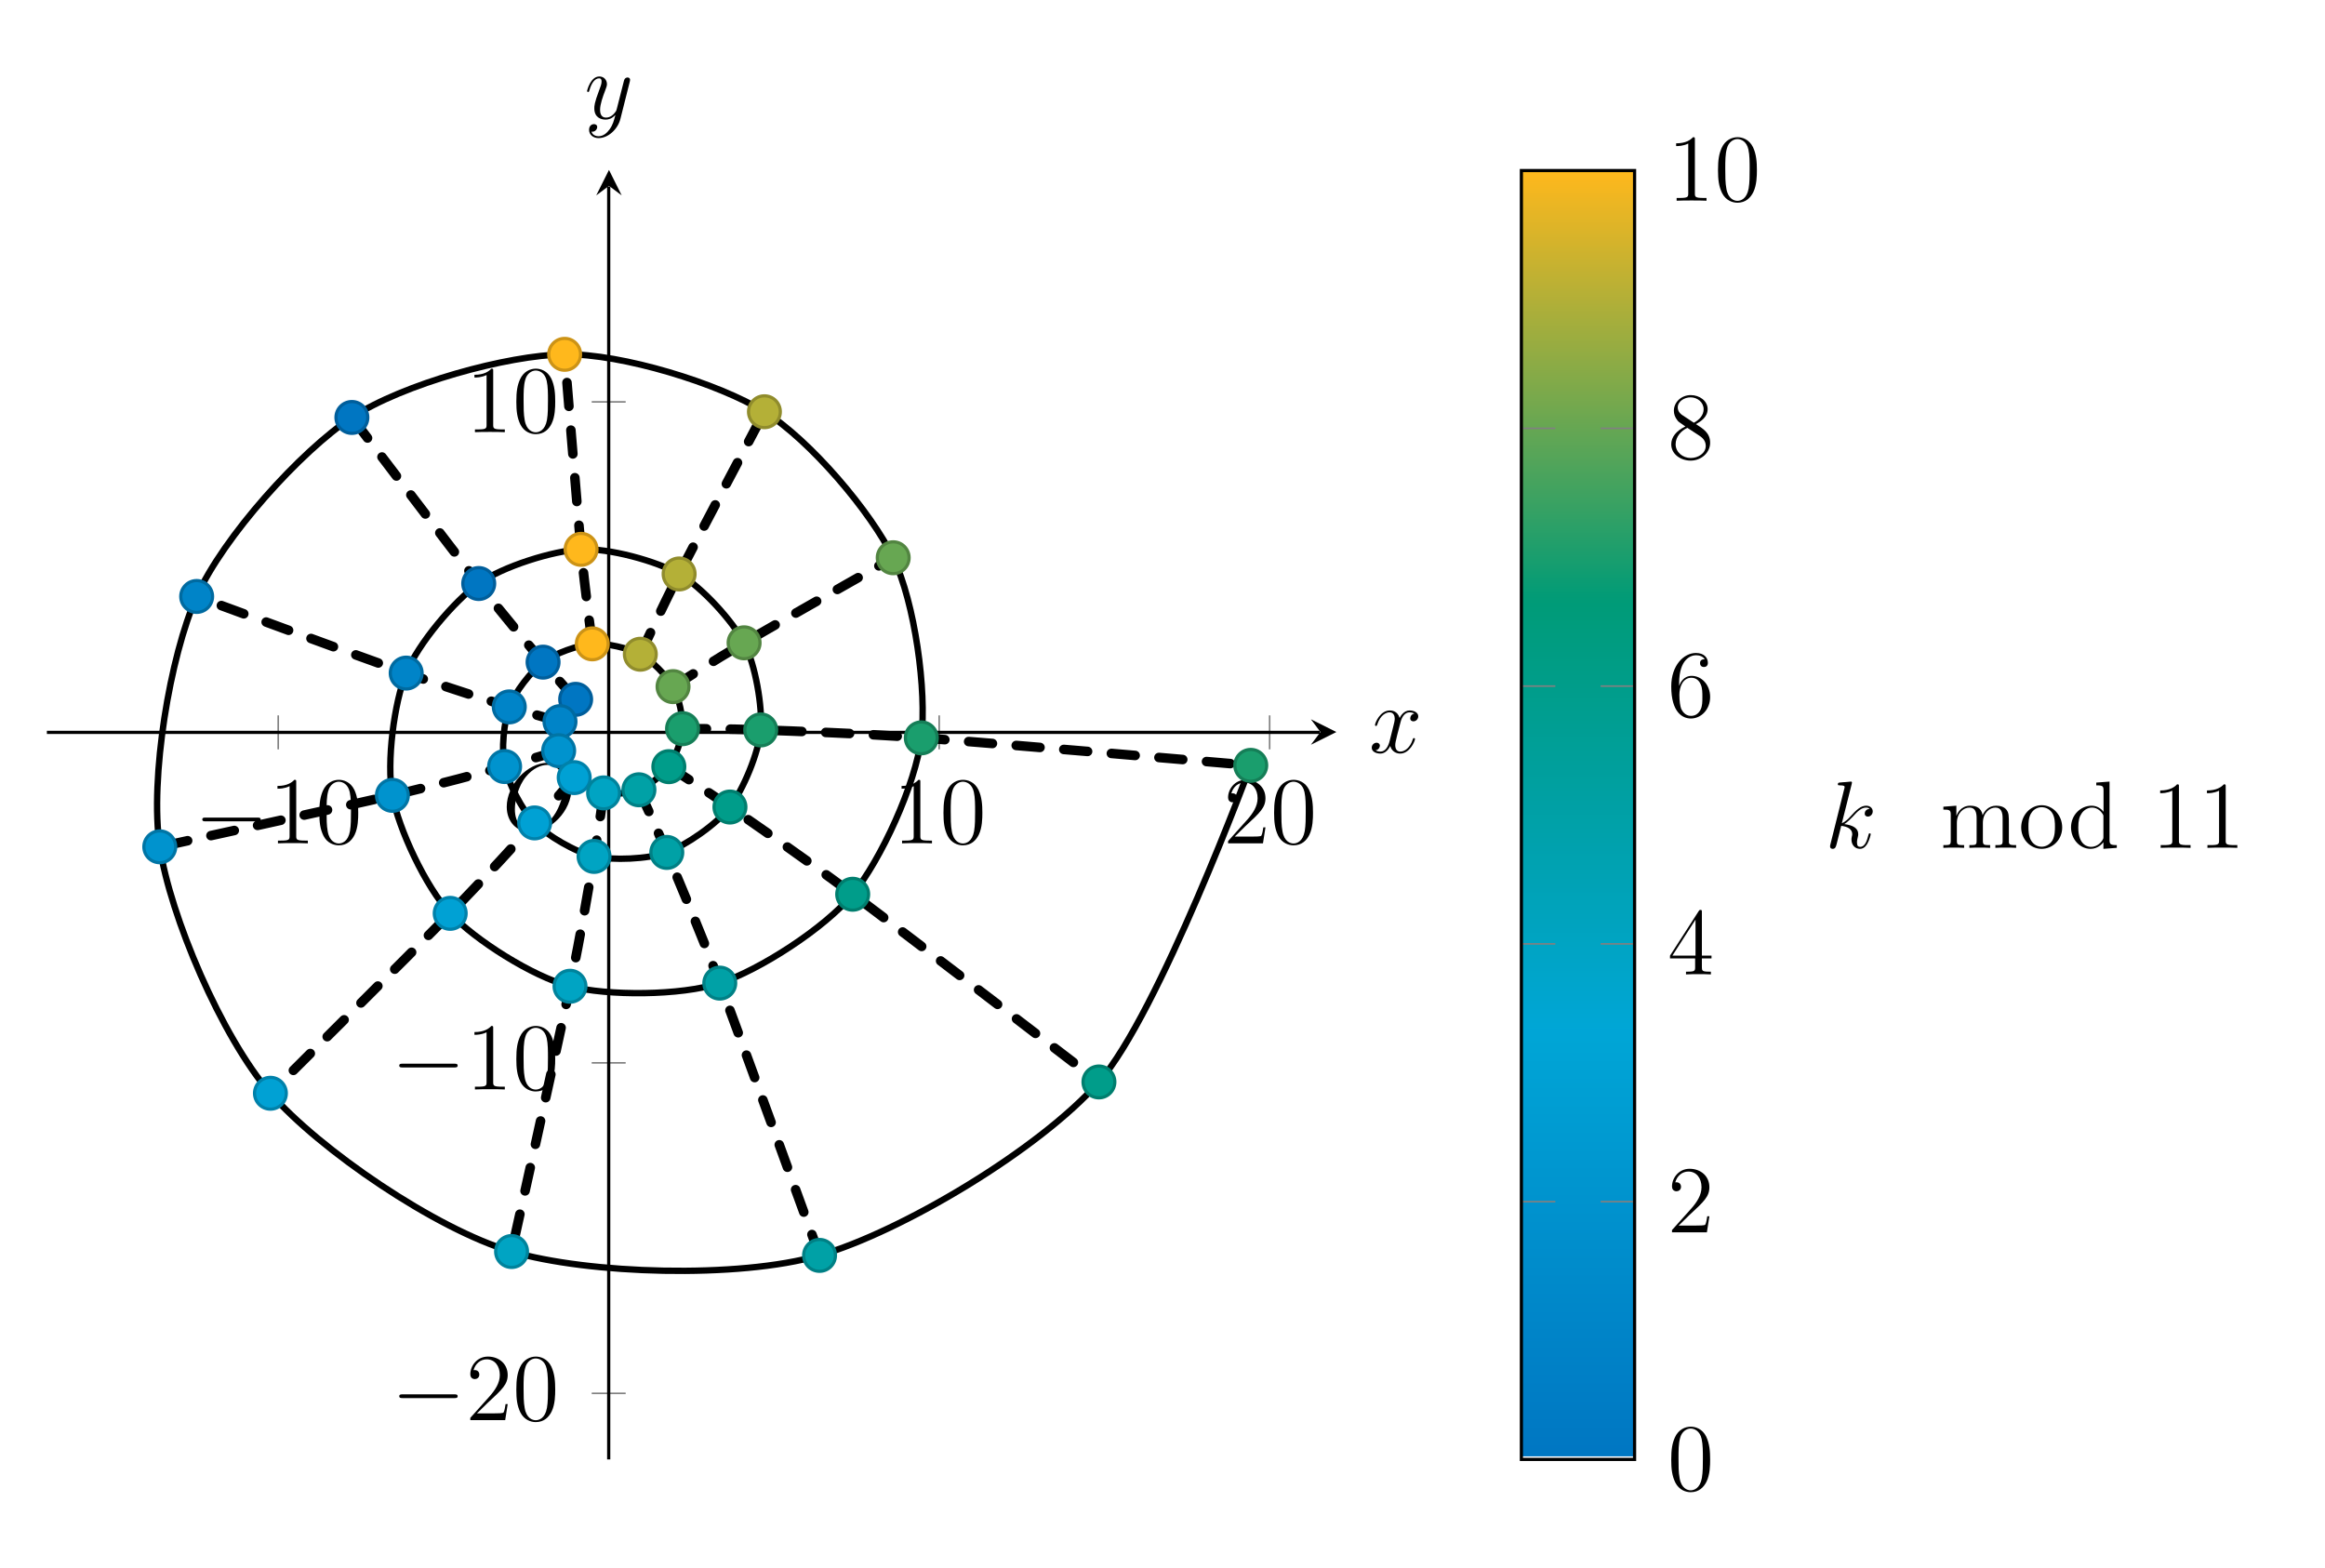 <?xml version="1.0" encoding="UTF-8"?>
<svg xmlns="http://www.w3.org/2000/svg" xmlns:xlink="http://www.w3.org/1999/xlink" width="290.558pt" height="195.956pt" viewBox="0 0 290.558 195.956" version="1.2">
<defs>
<g>
<symbol overflow="visible" id="glyph0-0">
<path style="stroke:none;" d=""/>
</symbol>
<symbol overflow="visible" id="glyph0-1">
<path style="stroke:none;" d="M 7.859 -2.75 C 8.062 -2.75 8.281 -2.75 8.281 -2.984 C 8.281 -3.219 8.062 -3.219 7.859 -3.219 L 1.406 -3.219 C 1.203 -3.219 0.984 -3.219 0.984 -2.984 C 0.984 -2.75 1.203 -2.75 1.406 -2.75 Z M 7.859 -2.75 "/>
</symbol>
<symbol overflow="visible" id="glyph1-0">
<path style="stroke:none;" d=""/>
</symbol>
<symbol overflow="visible" id="glyph1-1">
<path style="stroke:none;" d="M 3.438 -7.656 C 3.438 -7.922 3.438 -7.938 3.203 -7.938 C 2.906 -7.609 2.312 -7.172 1.094 -7.172 L 1.094 -6.828 C 1.359 -6.828 1.953 -6.828 2.609 -7.141 L 2.609 -0.922 C 2.609 -0.484 2.578 -0.344 1.531 -0.344 L 1.156 -0.344 L 1.156 0 C 1.484 -0.031 2.641 -0.031 3.031 -0.031 C 3.422 -0.031 4.578 -0.031 4.891 0 L 4.891 -0.344 L 4.531 -0.344 C 3.469 -0.344 3.438 -0.484 3.438 -0.922 Z M 3.438 -7.656 "/>
</symbol>
<symbol overflow="visible" id="glyph1-2">
<path style="stroke:none;" d="M 5.344 -3.812 C 5.344 -4.812 5.281 -5.781 4.859 -6.688 C 4.375 -7.672 3.516 -7.938 2.922 -7.938 C 2.234 -7.938 1.391 -7.594 0.938 -6.594 C 0.609 -5.844 0.484 -5.109 0.484 -3.812 C 0.484 -2.656 0.578 -1.797 1 -0.938 C 1.469 -0.031 2.297 0.25 2.906 0.25 C 3.953 0.25 4.547 -0.375 4.891 -1.062 C 5.328 -1.953 5.344 -3.125 5.344 -3.812 Z M 2.906 0.016 C 2.531 0.016 1.75 -0.203 1.531 -1.5 C 1.391 -2.219 1.391 -3.125 1.391 -3.969 C 1.391 -4.938 1.391 -5.828 1.594 -6.531 C 1.797 -7.328 2.406 -7.703 2.906 -7.703 C 3.359 -7.703 4.062 -7.422 4.281 -6.406 C 4.438 -5.719 4.438 -4.781 4.438 -3.969 C 4.438 -3.156 4.438 -2.25 4.312 -1.531 C 4.078 -0.219 3.328 0.016 2.906 0.016 Z M 2.906 0.016 "/>
</symbol>
<symbol overflow="visible" id="glyph1-3">
<path style="stroke:none;" d="M 5.25 -2 L 4.984 -2 C 4.953 -1.797 4.859 -1.141 4.734 -0.953 C 4.656 -0.844 3.969 -0.844 3.609 -0.844 L 1.406 -0.844 C 1.734 -1.125 2.453 -1.891 2.766 -2.172 C 4.578 -3.844 5.25 -4.469 5.25 -5.641 C 5.25 -7.016 4.172 -7.938 2.781 -7.938 C 1.391 -7.938 0.578 -6.75 0.578 -5.734 C 0.578 -5.125 1.109 -5.125 1.141 -5.125 C 1.391 -5.125 1.703 -5.297 1.703 -5.688 C 1.703 -6.016 1.484 -6.25 1.141 -6.25 C 1.031 -6.25 1.016 -6.25 0.984 -6.234 C 1.203 -7.047 1.844 -7.594 2.625 -7.594 C 3.641 -7.594 4.266 -6.75 4.266 -5.641 C 4.266 -4.625 3.672 -3.75 3 -2.984 L 0.578 -0.281 L 0.578 0 L 4.938 0 Z M 5.25 -2 "/>
</symbol>
<symbol overflow="visible" id="glyph1-4">
<path style="stroke:none;" d="M 4.312 -7.766 C 4.312 -8 4.312 -8.062 4.141 -8.062 C 4.047 -8.062 4.016 -8.062 3.922 -7.922 L 0.328 -2.344 L 0.328 -2 L 3.469 -2 L 3.469 -0.906 C 3.469 -0.469 3.438 -0.344 2.562 -0.344 L 2.328 -0.344 L 2.328 0 C 2.609 -0.031 3.547 -0.031 3.875 -0.031 C 4.219 -0.031 5.172 -0.031 5.438 0 L 5.438 -0.344 L 5.203 -0.344 C 4.344 -0.344 4.312 -0.469 4.312 -0.906 L 4.312 -2 L 5.516 -2 L 5.516 -2.344 L 4.312 -2.344 Z M 3.516 -6.844 L 3.516 -2.344 L 0.625 -2.344 Z M 3.516 -6.844 "/>
</symbol>
<symbol overflow="visible" id="glyph1-5">
<path style="stroke:none;" d="M 1.469 -4.156 C 1.469 -7.172 2.938 -7.656 3.578 -7.656 C 4.016 -7.656 4.438 -7.516 4.672 -7.156 C 4.531 -7.156 4.078 -7.156 4.078 -6.672 C 4.078 -6.406 4.25 -6.188 4.562 -6.188 C 4.859 -6.188 5.062 -6.359 5.062 -6.703 C 5.062 -7.328 4.609 -7.938 3.562 -7.938 C 2.062 -7.938 0.484 -6.406 0.484 -3.766 C 0.484 -0.484 1.922 0.25 2.938 0.25 C 4.234 0.25 5.344 -0.891 5.344 -2.438 C 5.344 -4.016 4.234 -5.078 3.047 -5.078 C 1.984 -5.078 1.594 -4.172 1.469 -3.828 Z M 2.938 -0.078 C 2.188 -0.078 1.828 -0.734 1.719 -0.984 C 1.609 -1.297 1.5 -1.891 1.5 -2.719 C 1.5 -3.672 1.922 -4.844 3 -4.844 C 3.656 -4.844 4 -4.406 4.172 -4 C 4.375 -3.562 4.375 -2.953 4.375 -2.453 C 4.375 -1.844 4.375 -1.297 4.141 -0.844 C 3.844 -0.281 3.422 -0.078 2.938 -0.078 Z M 2.938 -0.078 "/>
</symbol>
<symbol overflow="visible" id="glyph1-6">
<path style="stroke:none;" d="M 3.562 -4.312 C 4.156 -4.625 5.031 -5.188 5.031 -6.188 C 5.031 -7.219 4.016 -7.938 2.922 -7.938 C 1.75 -7.938 0.812 -7.062 0.812 -5.984 C 0.812 -5.578 0.938 -5.172 1.266 -4.766 C 1.391 -4.609 1.406 -4.594 2.25 -4.016 C 1.094 -3.469 0.484 -2.672 0.484 -1.797 C 0.484 -0.531 1.688 0.25 2.906 0.25 C 4.234 0.25 5.344 -0.734 5.344 -1.984 C 5.344 -3.203 4.484 -3.734 3.562 -4.312 Z M 1.938 -5.391 C 1.781 -5.484 1.297 -5.797 1.297 -6.391 C 1.297 -7.156 2.109 -7.656 2.906 -7.656 C 3.766 -7.656 4.531 -7.031 4.531 -6.172 C 4.531 -5.438 4.016 -4.859 3.312 -4.484 Z M 2.5 -3.844 L 3.938 -2.906 C 4.25 -2.703 4.797 -2.328 4.797 -1.594 C 4.797 -0.688 3.875 -0.078 2.922 -0.078 C 1.906 -0.078 1.031 -0.812 1.031 -1.797 C 1.031 -2.734 1.719 -3.484 2.5 -3.844 Z M 2.5 -3.844 "/>
</symbol>
<symbol overflow="visible" id="glyph1-7">
<path style="stroke:none;" d="M 8.562 -2.906 C 8.562 -4.016 8.562 -4.344 8.281 -4.734 C 7.938 -5.188 7.375 -5.266 6.969 -5.266 C 5.984 -5.266 5.484 -4.547 5.281 -4.078 C 5.125 -5 4.484 -5.266 3.719 -5.266 C 2.562 -5.266 2.109 -4.281 2.016 -4.031 L 2 -4.031 L 2 -5.266 L 0.375 -5.141 L 0.375 -4.781 C 1.188 -4.781 1.297 -4.703 1.297 -4.125 L 1.297 -0.891 C 1.297 -0.344 1.156 -0.344 0.375 -0.344 L 0.375 0 C 0.688 -0.031 1.344 -0.031 1.672 -0.031 C 2.016 -0.031 2.656 -0.031 2.969 0 L 2.969 -0.344 C 2.203 -0.344 2.062 -0.344 2.062 -0.891 L 2.062 -3.109 C 2.062 -4.359 2.891 -5.031 3.625 -5.031 C 4.375 -5.031 4.531 -4.422 4.531 -3.688 L 4.531 -0.891 C 4.531 -0.344 4.406 -0.344 3.625 -0.344 L 3.625 0 C 3.938 -0.031 4.578 -0.031 4.922 -0.031 C 5.266 -0.031 5.906 -0.031 6.219 0 L 6.219 -0.344 C 5.453 -0.344 5.312 -0.344 5.312 -0.891 L 5.312 -3.109 C 5.312 -4.359 6.141 -5.031 6.875 -5.031 C 7.609 -5.031 7.781 -4.422 7.781 -3.688 L 7.781 -0.891 C 7.781 -0.344 7.656 -0.344 6.875 -0.344 L 6.875 0 C 7.188 -0.031 7.828 -0.031 8.172 -0.031 C 8.516 -0.031 9.156 -0.031 9.469 0 L 9.469 -0.344 C 8.875 -0.344 8.578 -0.344 8.562 -0.703 Z M 8.562 -2.906 "/>
</symbol>
<symbol overflow="visible" id="glyph1-8">
<path style="stroke:none;" d="M 5.484 -2.547 C 5.484 -4.094 4.312 -5.328 2.922 -5.328 C 1.5 -5.328 0.359 -4.062 0.359 -2.547 C 0.359 -1.031 1.547 0.125 2.906 0.125 C 4.328 0.125 5.484 -1.047 5.484 -2.547 Z M 2.922 -0.141 C 2.484 -0.141 1.953 -0.328 1.594 -0.922 C 1.281 -1.453 1.266 -2.156 1.266 -2.656 C 1.266 -3.109 1.266 -3.844 1.641 -4.375 C 1.969 -4.891 2.5 -5.078 2.906 -5.078 C 3.375 -5.078 3.875 -4.875 4.203 -4.406 C 4.578 -3.859 4.578 -3.109 4.578 -2.656 C 4.578 -2.25 4.578 -1.5 4.266 -0.938 C 3.922 -0.375 3.375 -0.141 2.922 -0.141 Z M 2.922 -0.141 "/>
</symbol>
<symbol overflow="visible" id="glyph1-9">
<path style="stroke:none;" d="M 3.578 -8.156 L 3.578 -7.812 C 4.391 -7.812 4.484 -7.719 4.484 -7.141 L 4.484 -4.5 C 4.234 -4.844 3.719 -5.266 3 -5.266 C 1.609 -5.266 0.422 -4.094 0.422 -2.562 C 0.422 -1.047 1.547 0.125 2.859 0.125 C 3.766 0.125 4.297 -0.484 4.469 -0.703 L 4.469 0.125 L 6.141 0 L 6.141 -0.344 C 5.344 -0.344 5.234 -0.438 5.234 -1.016 L 5.234 -8.281 Z M 4.469 -1.391 C 4.469 -1.188 4.469 -1.141 4.297 -0.891 C 4.016 -0.469 3.516 -0.125 2.922 -0.125 C 2.609 -0.125 1.328 -0.234 1.328 -2.547 C 1.328 -3.422 1.469 -3.891 1.734 -4.281 C 1.969 -4.656 2.453 -5.031 3.047 -5.031 C 3.781 -5.031 4.203 -4.484 4.328 -4.297 C 4.469 -4.094 4.469 -4.078 4.469 -3.859 Z M 4.469 -1.391 "/>
</symbol>
<symbol overflow="visible" id="glyph2-0">
<path style="stroke:none;" d=""/>
</symbol>
<symbol overflow="visible" id="glyph2-1">
<path style="stroke:none;" d="M 8.672 -5.234 C 8.672 -7.203 7.375 -8.406 5.703 -8.406 C 3.156 -8.406 0.578 -5.656 0.578 -2.906 C 0.578 -1.031 1.812 0.25 3.547 0.25 C 6.047 0.25 8.672 -2.359 8.672 -5.234 Z M 3.609 -0.031 C 2.641 -0.031 1.594 -0.734 1.594 -2.609 C 1.594 -3.688 2 -5.469 2.969 -6.656 C 3.844 -7.719 4.844 -8.141 5.641 -8.141 C 6.703 -8.141 7.719 -7.375 7.719 -5.656 C 7.719 -4.594 7.266 -2.938 6.453 -1.797 C 5.594 -0.578 4.5 -0.031 3.609 -0.031 Z M 3.609 -0.031 "/>
</symbol>
<symbol overflow="visible" id="glyph2-2">
<path style="stroke:none;" d="M 5.656 -4.875 C 5.281 -4.797 5.141 -4.516 5.141 -4.281 C 5.141 -4 5.359 -3.906 5.531 -3.906 C 5.891 -3.906 6.141 -4.219 6.141 -4.531 C 6.141 -5.031 5.562 -5.266 5.062 -5.266 C 4.328 -5.266 3.922 -4.547 3.812 -4.328 C 3.547 -5.219 2.812 -5.266 2.594 -5.266 C 1.375 -5.266 0.734 -3.703 0.734 -3.438 C 0.734 -3.391 0.781 -3.328 0.859 -3.328 C 0.953 -3.328 0.984 -3.406 1 -3.453 C 1.406 -4.781 2.203 -5.031 2.547 -5.031 C 3.094 -5.031 3.203 -4.531 3.203 -4.234 C 3.203 -3.969 3.125 -3.703 2.984 -3.125 L 2.578 -1.5 C 2.406 -0.781 2.047 -0.125 1.422 -0.125 C 1.359 -0.125 1.062 -0.125 0.812 -0.281 C 1.234 -0.359 1.344 -0.719 1.344 -0.859 C 1.344 -1.094 1.156 -1.234 0.938 -1.234 C 0.641 -1.234 0.328 -0.984 0.328 -0.609 C 0.328 -0.109 0.891 0.125 1.406 0.125 C 1.984 0.125 2.391 -0.328 2.641 -0.828 C 2.828 -0.125 3.422 0.125 3.875 0.125 C 5.078 0.125 5.734 -1.438 5.734 -1.703 C 5.734 -1.766 5.688 -1.812 5.609 -1.812 C 5.5 -1.812 5.484 -1.75 5.453 -1.656 C 5.141 -0.609 4.438 -0.125 3.906 -0.125 C 3.484 -0.125 3.266 -0.438 3.266 -0.922 C 3.266 -1.188 3.312 -1.375 3.5 -2.156 L 3.922 -3.781 C 4.094 -4.5 4.5 -5.031 5.047 -5.031 C 5.078 -5.031 5.406 -5.031 5.656 -4.875 Z M 5.656 -4.875 "/>
</symbol>
<symbol overflow="visible" id="glyph2-3">
<path style="stroke:none;" d="M 3.141 1.344 C 2.812 1.797 2.359 2.203 1.766 2.203 C 1.625 2.203 1.047 2.172 0.875 1.625 C 0.906 1.641 0.969 1.641 0.984 1.641 C 1.344 1.641 1.594 1.328 1.594 1.047 C 1.594 0.781 1.359 0.688 1.188 0.688 C 0.984 0.688 0.578 0.828 0.578 1.406 C 0.578 2.016 1.094 2.438 1.766 2.438 C 2.953 2.438 4.172 1.344 4.5 0.016 L 5.672 -4.641 C 5.688 -4.703 5.703 -4.781 5.703 -4.844 C 5.703 -5.031 5.562 -5.141 5.391 -5.141 C 5.281 -5.141 5.031 -5.094 4.938 -4.734 L 4.047 -1.234 C 3.984 -1.016 3.984 -0.984 3.891 -0.859 C 3.656 -0.531 3.266 -0.125 2.688 -0.125 C 2.016 -0.125 1.953 -0.781 1.953 -1.094 C 1.953 -1.781 2.281 -2.703 2.609 -3.562 C 2.734 -3.906 2.812 -4.078 2.812 -4.312 C 2.812 -4.812 2.453 -5.266 1.859 -5.266 C 0.766 -5.266 0.328 -3.531 0.328 -3.438 C 0.328 -3.391 0.375 -3.328 0.453 -3.328 C 0.562 -3.328 0.578 -3.375 0.625 -3.547 C 0.906 -4.547 1.359 -5.031 1.828 -5.031 C 1.938 -5.031 2.141 -5.031 2.141 -4.625 C 2.141 -4.328 2 -3.969 1.828 -3.516 C 1.234 -1.953 1.234 -1.562 1.234 -1.281 C 1.234 -0.141 2.047 0.125 2.656 0.125 C 3 0.125 3.422 0.016 3.844 -0.438 L 3.859 -0.422 C 3.672 0.281 3.562 0.75 3.141 1.344 Z M 3.141 1.344 "/>
</symbol>
<symbol overflow="visible" id="glyph2-4">
<path style="stroke:none;" d="M 3.359 -7.984 C 3.359 -8.031 3.391 -8.109 3.391 -8.172 C 3.391 -8.281 3.266 -8.281 3.25 -8.281 C 3.234 -8.281 2.812 -8.25 2.594 -8.219 C 2.391 -8.219 2.203 -8.188 2 -8.172 C 1.703 -8.156 1.625 -8.141 1.625 -7.922 C 1.625 -7.812 1.75 -7.812 1.859 -7.812 C 2.469 -7.812 2.469 -7.703 2.469 -7.578 C 2.469 -7.531 2.469 -7.516 2.406 -7.297 L 0.703 -0.469 C 0.656 -0.281 0.656 -0.266 0.656 -0.188 C 0.656 0.078 0.859 0.125 0.984 0.125 C 1.312 0.125 1.391 -0.141 1.484 -0.516 L 2.047 -2.75 C 2.906 -2.656 3.422 -2.297 3.422 -1.719 C 3.422 -1.641 3.422 -1.594 3.375 -1.422 C 3.328 -1.234 3.328 -1.094 3.328 -1.031 C 3.328 -0.344 3.781 0.125 4.391 0.125 C 4.938 0.125 5.234 -0.375 5.328 -0.547 C 5.578 -0.984 5.734 -1.656 5.734 -1.703 C 5.734 -1.766 5.688 -1.812 5.609 -1.812 C 5.5 -1.812 5.484 -1.766 5.438 -1.578 C 5.281 -0.953 5.031 -0.125 4.422 -0.125 C 4.172 -0.125 4.016 -0.234 4.016 -0.688 C 4.016 -0.922 4.078 -1.188 4.125 -1.359 C 4.172 -1.578 4.172 -1.594 4.172 -1.734 C 4.172 -2.438 3.531 -2.828 2.438 -2.969 C 2.859 -3.234 3.297 -3.703 3.469 -3.875 C 4.141 -4.641 4.609 -5.031 5.156 -5.031 C 5.438 -5.031 5.5 -4.953 5.594 -4.875 C 5.141 -4.828 4.984 -4.531 4.984 -4.281 C 4.984 -4 5.203 -3.906 5.375 -3.906 C 5.688 -3.906 5.984 -4.172 5.984 -4.562 C 5.984 -4.906 5.703 -5.266 5.172 -5.266 C 4.516 -5.266 3.969 -4.797 3.125 -3.844 C 3.016 -3.703 2.562 -3.25 2.125 -3.078 Z M 3.359 -7.984 "/>
</symbol>
</g>
<clipPath id="clip1">
  <path d="M 8 32 L 167.008 32 L 167.008 171 L 8 171 Z M 8 32 "/>
</clipPath>
<clipPath id="clip2">
  <path d="M 5.859 76 L 87 76 L 87 123 L 5.859 123 Z M 5.859 76 "/>
</clipPath>
<clipPath id="clip3">
  <path d="M 68 74 L 167.008 74 L 167.008 113 L 68 113 Z M 68 74 "/>
</clipPath>
<clipPath id="clip4">
  <path d="M 190.129 21.238 L 204.281 21.238 L 204.281 182 L 190.129 182 Z M 190.129 21.238 "/>
</clipPath>
<linearGradient id="linear0" gradientUnits="userSpaceOnUse" x1="0" y1="0" x2="0" y2="161.391" gradientTransform="matrix(0.998,0,0,-0.998,190.129,182.383)">
<stop offset="0" style="stop-color:rgb(0%,46.274%,76.076%);stop-opacity:1;"/>
<stop offset="0.004" style="stop-color:rgb(0%,46.494%,76.167%);stop-opacity:1;"/>
<stop offset="0.008" style="stop-color:rgb(0%,46.715%,76.26%);stop-opacity:1;"/>
<stop offset="0.012" style="stop-color:rgb(0%,46.936%,76.352%);stop-opacity:1;"/>
<stop offset="0.016" style="stop-color:rgb(0%,47.157%,76.443%);stop-opacity:1;"/>
<stop offset="0.02" style="stop-color:rgb(0%,47.377%,76.535%);stop-opacity:1;"/>
<stop offset="0.023" style="stop-color:rgb(0%,47.598%,76.628%);stop-opacity:1;"/>
<stop offset="0.027" style="stop-color:rgb(0%,47.818%,76.72%);stop-opacity:1;"/>
<stop offset="0.031" style="stop-color:rgb(0%,48.039%,76.811%);stop-opacity:1;"/>
<stop offset="0.035" style="stop-color:rgb(0%,48.259%,76.903%);stop-opacity:1;"/>
<stop offset="0.039" style="stop-color:rgb(0%,48.48%,76.996%);stop-opacity:1;"/>
<stop offset="0.043" style="stop-color:rgb(0%,48.7%,77.087%);stop-opacity:1;"/>
<stop offset="0.047" style="stop-color:rgb(0%,48.921%,77.179%);stop-opacity:1;"/>
<stop offset="0.051" style="stop-color:rgb(0%,49.141%,77.271%);stop-opacity:1;"/>
<stop offset="0.055" style="stop-color:rgb(0%,49.362%,77.364%);stop-opacity:1;"/>
<stop offset="0.059" style="stop-color:rgb(0%,49.582%,77.455%);stop-opacity:1;"/>
<stop offset="0.062" style="stop-color:rgb(0%,49.803%,77.547%);stop-opacity:1;"/>
<stop offset="0.066" style="stop-color:rgb(0%,50.023%,77.638%);stop-opacity:1;"/>
<stop offset="0.07" style="stop-color:rgb(0%,50.244%,77.731%);stop-opacity:1;"/>
<stop offset="0.074" style="stop-color:rgb(0%,50.465%,77.823%);stop-opacity:1;"/>
<stop offset="0.078" style="stop-color:rgb(0%,50.687%,77.914%);stop-opacity:1;"/>
<stop offset="0.082" style="stop-color:rgb(0%,50.906%,78.006%);stop-opacity:1;"/>
<stop offset="0.086" style="stop-color:rgb(0%,51.128%,78.099%);stop-opacity:1;"/>
<stop offset="0.09" style="stop-color:rgb(0%,51.347%,78.191%);stop-opacity:1;"/>
<stop offset="0.094" style="stop-color:rgb(0%,51.569%,78.282%);stop-opacity:1;"/>
<stop offset="0.098" style="stop-color:rgb(0%,51.788%,78.374%);stop-opacity:1;"/>
<stop offset="0.102" style="stop-color:rgb(0%,52.01%,78.467%);stop-opacity:1;"/>
<stop offset="0.105" style="stop-color:rgb(0%,52.229%,78.558%);stop-opacity:1;"/>
<stop offset="0.109" style="stop-color:rgb(0%,52.451%,78.65%);stop-opacity:1;"/>
<stop offset="0.113" style="stop-color:rgb(0%,52.67%,78.741%);stop-opacity:1;"/>
<stop offset="0.117" style="stop-color:rgb(0%,52.892%,78.835%);stop-opacity:1;"/>
<stop offset="0.121" style="stop-color:rgb(0%,53.111%,78.926%);stop-opacity:1;"/>
<stop offset="0.125" style="stop-color:rgb(0%,53.333%,79.018%);stop-opacity:1;"/>
<stop offset="0.129" style="stop-color:rgb(0%,53.554%,79.109%);stop-opacity:1;"/>
<stop offset="0.133" style="stop-color:rgb(0%,53.775%,79.202%);stop-opacity:1;"/>
<stop offset="0.137" style="stop-color:rgb(0%,53.995%,79.294%);stop-opacity:1;"/>
<stop offset="0.141" style="stop-color:rgb(0%,54.216%,79.385%);stop-opacity:1;"/>
<stop offset="0.145" style="stop-color:rgb(0%,54.436%,79.477%);stop-opacity:1;"/>
<stop offset="0.148" style="stop-color:rgb(0%,54.657%,79.57%);stop-opacity:1;"/>
<stop offset="0.152" style="stop-color:rgb(0%,54.877%,79.662%);stop-opacity:1;"/>
<stop offset="0.156" style="stop-color:rgb(0%,55.098%,79.753%);stop-opacity:1;"/>
<stop offset="0.16" style="stop-color:rgb(0%,55.318%,79.845%);stop-opacity:1;"/>
<stop offset="0.164" style="stop-color:rgb(0%,55.539%,79.938%);stop-opacity:1;"/>
<stop offset="0.168" style="stop-color:rgb(0%,55.759%,80.029%);stop-opacity:1;"/>
<stop offset="0.172" style="stop-color:rgb(0%,55.98%,80.121%);stop-opacity:1;"/>
<stop offset="0.176" style="stop-color:rgb(0%,56.2%,80.212%);stop-opacity:1;"/>
<stop offset="0.18" style="stop-color:rgb(0%,56.421%,80.305%);stop-opacity:1;"/>
<stop offset="0.184" style="stop-color:rgb(0%,56.641%,80.397%);stop-opacity:1;"/>
<stop offset="0.188" style="stop-color:rgb(0%,56.862%,80.489%);stop-opacity:1;"/>
<stop offset="0.191" style="stop-color:rgb(0%,57.083%,80.58%);stop-opacity:1;"/>
<stop offset="0.195" style="stop-color:rgb(0%,57.304%,80.673%);stop-opacity:1;"/>
<stop offset="0.199" style="stop-color:rgb(0%,57.524%,80.765%);stop-opacity:1;"/>
<stop offset="0.203" style="stop-color:rgb(0%,57.745%,80.856%);stop-opacity:1;"/>
<stop offset="0.207" style="stop-color:rgb(0%,57.965%,80.948%);stop-opacity:1;"/>
<stop offset="0.211" style="stop-color:rgb(0%,58.186%,81.041%);stop-opacity:1;"/>
<stop offset="0.215" style="stop-color:rgb(0%,58.406%,81.133%);stop-opacity:1;"/>
<stop offset="0.219" style="stop-color:rgb(0%,58.627%,81.224%);stop-opacity:1;"/>
<stop offset="0.223" style="stop-color:rgb(0%,58.847%,81.316%);stop-opacity:1;"/>
<stop offset="0.227" style="stop-color:rgb(0%,59.068%,81.409%);stop-opacity:1;"/>
<stop offset="0.23" style="stop-color:rgb(0%,59.288%,81.5%);stop-opacity:1;"/>
<stop offset="0.234" style="stop-color:rgb(0%,59.509%,81.592%);stop-opacity:1;"/>
<stop offset="0.238" style="stop-color:rgb(0%,59.729%,81.683%);stop-opacity:1;"/>
<stop offset="0.242" style="stop-color:rgb(0%,59.95%,81.776%);stop-opacity:1;"/>
<stop offset="0.246" style="stop-color:rgb(0%,60.172%,81.868%);stop-opacity:1;"/>
<stop offset="0.25" style="stop-color:rgb(0%,60.393%,81.96%);stop-opacity:1;"/>
<stop offset="0.254" style="stop-color:rgb(0%,60.612%,82.051%);stop-opacity:1;"/>
<stop offset="0.258" style="stop-color:rgb(0%,60.834%,82.144%);stop-opacity:1;"/>
<stop offset="0.262" style="stop-color:rgb(0%,61.053%,82.236%);stop-opacity:1;"/>
<stop offset="0.266" style="stop-color:rgb(0%,61.275%,82.327%);stop-opacity:1;"/>
<stop offset="0.27" style="stop-color:rgb(0%,61.494%,82.419%);stop-opacity:1;"/>
<stop offset="0.273" style="stop-color:rgb(0%,61.716%,82.512%);stop-opacity:1;"/>
<stop offset="0.277" style="stop-color:rgb(0%,61.935%,82.603%);stop-opacity:1;"/>
<stop offset="0.281" style="stop-color:rgb(0%,62.157%,82.695%);stop-opacity:1;"/>
<stop offset="0.285" style="stop-color:rgb(0%,62.376%,82.787%);stop-opacity:1;"/>
<stop offset="0.289" style="stop-color:rgb(0%,62.598%,82.88%);stop-opacity:1;"/>
<stop offset="0.293" style="stop-color:rgb(0%,62.817%,82.971%);stop-opacity:1;"/>
<stop offset="0.297" style="stop-color:rgb(0%,63.039%,83.063%);stop-opacity:1;"/>
<stop offset="0.301" style="stop-color:rgb(0%,63.258%,83.154%);stop-opacity:1;"/>
<stop offset="0.305" style="stop-color:rgb(0%,63.48%,83.247%);stop-opacity:1;"/>
<stop offset="0.309" style="stop-color:rgb(0%,63.701%,83.339%);stop-opacity:1;"/>
<stop offset="0.312" style="stop-color:rgb(0%,63.922%,83.43%);stop-opacity:1;"/>
<stop offset="0.316" style="stop-color:rgb(0%,64.142%,83.522%);stop-opacity:1;"/>
<stop offset="0.32" style="stop-color:rgb(0%,64.363%,83.615%);stop-opacity:1;"/>
<stop offset="0.324" style="stop-color:rgb(0%,64.583%,83.707%);stop-opacity:1;"/>
<stop offset="0.328" style="stop-color:rgb(0%,64.804%,83.798%);stop-opacity:1;"/>
<stop offset="0.336" style="stop-color:rgb(0%,64.934%,83.714%);stop-opacity:1;"/>
<stop offset="0.34" style="stop-color:rgb(0%,65.013%,83.194%);stop-opacity:1;"/>
<stop offset="0.344" style="stop-color:rgb(0%,64.963%,82.758%);stop-opacity:1;"/>
<stop offset="0.348" style="stop-color:rgb(0%,64.912%,82.321%);stop-opacity:1;"/>
<stop offset="0.352" style="stop-color:rgb(0%,64.862%,81.885%);stop-opacity:1;"/>
<stop offset="0.355" style="stop-color:rgb(0%,64.812%,81.448%);stop-opacity:1;"/>
<stop offset="0.359" style="stop-color:rgb(0%,64.761%,81.012%);stop-opacity:1;"/>
<stop offset="0.363" style="stop-color:rgb(0%,64.711%,80.574%);stop-opacity:1;"/>
<stop offset="0.367" style="stop-color:rgb(0%,64.661%,80.138%);stop-opacity:1;"/>
<stop offset="0.371" style="stop-color:rgb(0%,64.609%,79.701%);stop-opacity:1;"/>
<stop offset="0.375" style="stop-color:rgb(0%,64.558%,79.265%);stop-opacity:1;"/>
<stop offset="0.379" style="stop-color:rgb(0%,64.508%,78.828%);stop-opacity:1;"/>
<stop offset="0.383" style="stop-color:rgb(0%,64.458%,78.392%);stop-opacity:1;"/>
<stop offset="0.387" style="stop-color:rgb(0%,64.407%,77.956%);stop-opacity:1;"/>
<stop offset="0.391" style="stop-color:rgb(0%,64.357%,77.519%);stop-opacity:1;"/>
<stop offset="0.395" style="stop-color:rgb(0%,64.305%,77.081%);stop-opacity:1;"/>
<stop offset="0.398" style="stop-color:rgb(0%,64.255%,76.645%);stop-opacity:1;"/>
<stop offset="0.402" style="stop-color:rgb(0%,64.204%,76.208%);stop-opacity:1;"/>
<stop offset="0.406" style="stop-color:rgb(0%,64.154%,75.772%);stop-opacity:1;"/>
<stop offset="0.41" style="stop-color:rgb(0%,64.104%,75.336%);stop-opacity:1;"/>
<stop offset="0.414" style="stop-color:rgb(0%,64.053%,74.899%);stop-opacity:1;"/>
<stop offset="0.418" style="stop-color:rgb(0%,64.003%,74.463%);stop-opacity:1;"/>
<stop offset="0.422" style="stop-color:rgb(0%,63.953%,74.026%);stop-opacity:1;"/>
<stop offset="0.426" style="stop-color:rgb(0%,63.901%,73.59%);stop-opacity:1;"/>
<stop offset="0.43" style="stop-color:rgb(0%,63.85%,73.154%);stop-opacity:1;"/>
<stop offset="0.434" style="stop-color:rgb(0%,63.8%,72.716%);stop-opacity:1;"/>
<stop offset="0.438" style="stop-color:rgb(0%,63.75%,72.279%);stop-opacity:1;"/>
<stop offset="0.441" style="stop-color:rgb(0%,63.699%,71.843%);stop-opacity:1;"/>
<stop offset="0.445" style="stop-color:rgb(0%,63.649%,71.407%);stop-opacity:1;"/>
<stop offset="0.449" style="stop-color:rgb(0%,63.597%,70.97%);stop-opacity:1;"/>
<stop offset="0.453" style="stop-color:rgb(0%,63.547%,70.534%);stop-opacity:1;"/>
<stop offset="0.457" style="stop-color:rgb(0%,63.496%,70.097%);stop-opacity:1;"/>
<stop offset="0.461" style="stop-color:rgb(0%,63.446%,69.661%);stop-opacity:1;"/>
<stop offset="0.465" style="stop-color:rgb(0%,63.396%,69.223%);stop-opacity:1;"/>
<stop offset="0.469" style="stop-color:rgb(0%,63.345%,68.787%);stop-opacity:1;"/>
<stop offset="0.473" style="stop-color:rgb(0%,63.293%,68.35%);stop-opacity:1;"/>
<stop offset="0.477" style="stop-color:rgb(0%,63.243%,67.914%);stop-opacity:1;"/>
<stop offset="0.48" style="stop-color:rgb(0%,63.193%,67.477%);stop-opacity:1;"/>
<stop offset="0.484" style="stop-color:rgb(0%,63.142%,67.041%);stop-opacity:1;"/>
<stop offset="0.488" style="stop-color:rgb(0%,63.092%,66.605%);stop-opacity:1;"/>
<stop offset="0.492" style="stop-color:rgb(0%,63.042%,66.168%);stop-opacity:1;"/>
<stop offset="0.496" style="stop-color:rgb(0%,62.991%,65.73%);stop-opacity:1;"/>
<stop offset="0.5" style="stop-color:rgb(0%,62.941%,65.294%);stop-opacity:1;"/>
<stop offset="0.504" style="stop-color:rgb(0%,62.889%,64.857%);stop-opacity:1;"/>
<stop offset="0.508" style="stop-color:rgb(0%,62.839%,64.421%);stop-opacity:1;"/>
<stop offset="0.512" style="stop-color:rgb(0%,62.788%,63.985%);stop-opacity:1;"/>
<stop offset="0.516" style="stop-color:rgb(0%,62.738%,63.548%);stop-opacity:1;"/>
<stop offset="0.52" style="stop-color:rgb(0%,62.688%,63.112%);stop-opacity:1;"/>
<stop offset="0.523" style="stop-color:rgb(0%,62.637%,62.675%);stop-opacity:1;"/>
<stop offset="0.527" style="stop-color:rgb(0%,62.585%,62.239%);stop-opacity:1;"/>
<stop offset="0.531" style="stop-color:rgb(0%,62.535%,61.803%);stop-opacity:1;"/>
<stop offset="0.535" style="stop-color:rgb(0%,62.485%,61.365%);stop-opacity:1;"/>
<stop offset="0.539" style="stop-color:rgb(0%,62.434%,60.928%);stop-opacity:1;"/>
<stop offset="0.543" style="stop-color:rgb(0%,62.384%,60.492%);stop-opacity:1;"/>
<stop offset="0.547" style="stop-color:rgb(0%,62.334%,60.056%);stop-opacity:1;"/>
<stop offset="0.551" style="stop-color:rgb(0%,62.283%,59.619%);stop-opacity:1;"/>
<stop offset="0.555" style="stop-color:rgb(0%,62.233%,59.183%);stop-opacity:1;"/>
<stop offset="0.559" style="stop-color:rgb(0%,62.181%,58.746%);stop-opacity:1;"/>
<stop offset="0.562" style="stop-color:rgb(0%,62.131%,58.31%);stop-opacity:1;"/>
<stop offset="0.566" style="stop-color:rgb(0%,62.08%,57.872%);stop-opacity:1;"/>
<stop offset="0.57" style="stop-color:rgb(0%,62.03%,57.436%);stop-opacity:1;"/>
<stop offset="0.574" style="stop-color:rgb(0%,61.98%,56.999%);stop-opacity:1;"/>
<stop offset="0.578" style="stop-color:rgb(0%,61.929%,56.563%);stop-opacity:1;"/>
<stop offset="0.582" style="stop-color:rgb(0%,61.877%,56.126%);stop-opacity:1;"/>
<stop offset="0.586" style="stop-color:rgb(0%,61.827%,55.69%);stop-opacity:1;"/>
<stop offset="0.59" style="stop-color:rgb(0%,61.777%,55.254%);stop-opacity:1;"/>
<stop offset="0.594" style="stop-color:rgb(0%,61.726%,54.817%);stop-opacity:1;"/>
<stop offset="0.598" style="stop-color:rgb(0%,61.676%,54.379%);stop-opacity:1;"/>
<stop offset="0.602" style="stop-color:rgb(0%,61.626%,53.943%);stop-opacity:1;"/>
<stop offset="0.605" style="stop-color:rgb(0%,61.574%,53.506%);stop-opacity:1;"/>
<stop offset="0.609" style="stop-color:rgb(0%,61.523%,53.07%);stop-opacity:1;"/>
<stop offset="0.613" style="stop-color:rgb(0%,61.473%,52.634%);stop-opacity:1;"/>
<stop offset="0.617" style="stop-color:rgb(0%,61.423%,52.197%);stop-opacity:1;"/>
<stop offset="0.621" style="stop-color:rgb(0%,61.372%,51.761%);stop-opacity:1;"/>
<stop offset="0.625" style="stop-color:rgb(0%,61.322%,51.324%);stop-opacity:1;"/>
<stop offset="0.629" style="stop-color:rgb(0%,61.272%,50.888%);stop-opacity:1;"/>
<stop offset="0.633" style="stop-color:rgb(0%,61.221%,50.452%);stop-opacity:1;"/>
<stop offset="0.637" style="stop-color:rgb(0%,61.169%,50.014%);stop-opacity:1;"/>
<stop offset="0.641" style="stop-color:rgb(0%,61.119%,49.577%);stop-opacity:1;"/>
<stop offset="0.645" style="stop-color:rgb(0%,61.069%,49.141%);stop-opacity:1;"/>
<stop offset="0.648" style="stop-color:rgb(0%,61.018%,48.705%);stop-opacity:1;"/>
<stop offset="0.652" style="stop-color:rgb(0%,60.968%,48.268%);stop-opacity:1;"/>
<stop offset="0.656" style="stop-color:rgb(0%,60.918%,47.832%);stop-opacity:1;"/>
<stop offset="0.66" style="stop-color:rgb(0%,60.866%,47.395%);stop-opacity:1;"/>
<stop offset="0.664" style="stop-color:rgb(0%,60.815%,46.959%);stop-opacity:1;"/>
<stop offset="0.668" style="stop-color:rgb(0.78%,60.887%,46.533%);stop-opacity:1;"/>
<stop offset="0.672" style="stop-color:rgb(1.559%,60.959%,46.109%);stop-opacity:1;"/>
<stop offset="0.676" style="stop-color:rgb(2.731%,61.092%,45.691%);stop-opacity:1;"/>
<stop offset="0.68" style="stop-color:rgb(3.903%,61.226%,45.273%);stop-opacity:1;"/>
<stop offset="0.684" style="stop-color:rgb(5.074%,61.359%,44.855%);stop-opacity:1;"/>
<stop offset="0.688" style="stop-color:rgb(6.245%,61.493%,44.437%);stop-opacity:1;"/>
<stop offset="0.691" style="stop-color:rgb(7.417%,61.626%,44.019%);stop-opacity:1;"/>
<stop offset="0.695" style="stop-color:rgb(8.589%,61.76%,43.6%);stop-opacity:1;"/>
<stop offset="0.699" style="stop-color:rgb(9.761%,61.893%,43.182%);stop-opacity:1;"/>
<stop offset="0.703" style="stop-color:rgb(10.933%,62.025%,42.764%);stop-opacity:1;"/>
<stop offset="0.707" style="stop-color:rgb(12.105%,62.158%,42.346%);stop-opacity:1;"/>
<stop offset="0.711" style="stop-color:rgb(13.277%,62.292%,41.928%);stop-opacity:1;"/>
<stop offset="0.715" style="stop-color:rgb(14.449%,62.425%,41.51%);stop-opacity:1;"/>
<stop offset="0.719" style="stop-color:rgb(15.62%,62.56%,41.092%);stop-opacity:1;"/>
<stop offset="0.723" style="stop-color:rgb(16.792%,62.692%,40.672%);stop-opacity:1;"/>
<stop offset="0.727" style="stop-color:rgb(17.964%,62.825%,40.254%);stop-opacity:1;"/>
<stop offset="0.73" style="stop-color:rgb(19.136%,62.958%,39.836%);stop-opacity:1;"/>
<stop offset="0.734" style="stop-color:rgb(20.308%,63.092%,39.418%);stop-opacity:1;"/>
<stop offset="0.738" style="stop-color:rgb(21.48%,63.225%,39%);stop-opacity:1;"/>
<stop offset="0.742" style="stop-color:rgb(22.652%,63.359%,38.582%);stop-opacity:1;"/>
<stop offset="0.746" style="stop-color:rgb(23.824%,63.492%,38.164%);stop-opacity:1;"/>
<stop offset="0.75" style="stop-color:rgb(24.995%,63.626%,37.746%);stop-opacity:1;"/>
<stop offset="0.754" style="stop-color:rgb(26.167%,63.759%,37.328%);stop-opacity:1;"/>
<stop offset="0.758" style="stop-color:rgb(27.339%,63.892%,36.909%);stop-opacity:1;"/>
<stop offset="0.762" style="stop-color:rgb(28.511%,64.024%,36.491%);stop-opacity:1;"/>
<stop offset="0.766" style="stop-color:rgb(29.683%,64.159%,36.073%);stop-opacity:1;"/>
<stop offset="0.77" style="stop-color:rgb(30.855%,64.291%,35.655%);stop-opacity:1;"/>
<stop offset="0.773" style="stop-color:rgb(32.027%,64.426%,35.237%);stop-opacity:1;"/>
<stop offset="0.777" style="stop-color:rgb(33.199%,64.558%,34.818%);stop-opacity:1;"/>
<stop offset="0.781" style="stop-color:rgb(34.37%,64.691%,34.399%);stop-opacity:1;"/>
<stop offset="0.785" style="stop-color:rgb(35.542%,64.824%,33.981%);stop-opacity:1;"/>
<stop offset="0.789" style="stop-color:rgb(36.714%,64.958%,33.563%);stop-opacity:1;"/>
<stop offset="0.793" style="stop-color:rgb(37.886%,65.091%,33.145%);stop-opacity:1;"/>
<stop offset="0.797" style="stop-color:rgb(39.058%,65.225%,32.727%);stop-opacity:1;"/>
<stop offset="0.801" style="stop-color:rgb(40.23%,65.358%,32.309%);stop-opacity:1;"/>
<stop offset="0.805" style="stop-color:rgb(41.402%,65.491%,31.891%);stop-opacity:1;"/>
<stop offset="0.809" style="stop-color:rgb(42.574%,65.623%,31.473%);stop-opacity:1;"/>
<stop offset="0.812" style="stop-color:rgb(43.745%,65.758%,31.055%);stop-opacity:1;"/>
<stop offset="0.816" style="stop-color:rgb(44.917%,65.891%,30.637%);stop-opacity:1;"/>
<stop offset="0.82" style="stop-color:rgb(46.089%,66.025%,30.219%);stop-opacity:1;"/>
<stop offset="0.824" style="stop-color:rgb(47.261%,66.158%,29.8%);stop-opacity:1;"/>
<stop offset="0.828" style="stop-color:rgb(48.433%,66.292%,29.382%);stop-opacity:1;"/>
<stop offset="0.832" style="stop-color:rgb(49.605%,66.425%,28.963%);stop-opacity:1;"/>
<stop offset="0.836" style="stop-color:rgb(50.777%,66.557%,28.545%);stop-opacity:1;"/>
<stop offset="0.84" style="stop-color:rgb(51.949%,66.69%,28.127%);stop-opacity:1;"/>
<stop offset="0.844" style="stop-color:rgb(53.12%,66.824%,27.708%);stop-opacity:1;"/>
<stop offset="0.848" style="stop-color:rgb(54.292%,66.957%,27.29%);stop-opacity:1;"/>
<stop offset="0.852" style="stop-color:rgb(55.464%,67.091%,26.872%);stop-opacity:1;"/>
<stop offset="0.855" style="stop-color:rgb(56.636%,67.224%,26.454%);stop-opacity:1;"/>
<stop offset="0.859" style="stop-color:rgb(57.808%,67.357%,26.036%);stop-opacity:1;"/>
<stop offset="0.863" style="stop-color:rgb(58.98%,67.49%,25.618%);stop-opacity:1;"/>
<stop offset="0.867" style="stop-color:rgb(60.152%,67.624%,25.2%);stop-opacity:1;"/>
<stop offset="0.871" style="stop-color:rgb(61.324%,67.757%,24.782%);stop-opacity:1;"/>
<stop offset="0.875" style="stop-color:rgb(62.495%,67.891%,24.364%);stop-opacity:1;"/>
<stop offset="0.879" style="stop-color:rgb(63.667%,68.024%,23.946%);stop-opacity:1;"/>
<stop offset="0.883" style="stop-color:rgb(64.839%,68.156%,23.528%);stop-opacity:1;"/>
<stop offset="0.887" style="stop-color:rgb(66.011%,68.289%,23.108%);stop-opacity:1;"/>
<stop offset="0.891" style="stop-color:rgb(67.183%,68.423%,22.69%);stop-opacity:1;"/>
<stop offset="0.895" style="stop-color:rgb(68.355%,68.556%,22.272%);stop-opacity:1;"/>
<stop offset="0.898" style="stop-color:rgb(69.527%,68.69%,21.854%);stop-opacity:1;"/>
<stop offset="0.902" style="stop-color:rgb(70.699%,68.823%,21.436%);stop-opacity:1;"/>
<stop offset="0.906" style="stop-color:rgb(71.87%,68.958%,21.017%);stop-opacity:1;"/>
<stop offset="0.91" style="stop-color:rgb(73.042%,69.09%,20.599%);stop-opacity:1;"/>
<stop offset="0.914" style="stop-color:rgb(74.214%,69.223%,20.181%);stop-opacity:1;"/>
<stop offset="0.918" style="stop-color:rgb(75.386%,69.356%,19.763%);stop-opacity:1;"/>
<stop offset="0.922" style="stop-color:rgb(76.558%,69.49%,19.345%);stop-opacity:1;"/>
<stop offset="0.926" style="stop-color:rgb(77.73%,69.623%,18.927%);stop-opacity:1;"/>
<stop offset="0.93" style="stop-color:rgb(78.902%,69.757%,18.509%);stop-opacity:1;"/>
<stop offset="0.934" style="stop-color:rgb(80.074%,69.89%,18.091%);stop-opacity:1;"/>
<stop offset="0.938" style="stop-color:rgb(81.245%,70.023%,17.673%);stop-opacity:1;"/>
<stop offset="0.941" style="stop-color:rgb(82.417%,70.155%,17.253%);stop-opacity:1;"/>
<stop offset="0.945" style="stop-color:rgb(83.589%,70.29%,16.835%);stop-opacity:1;"/>
<stop offset="0.949" style="stop-color:rgb(84.761%,70.422%,16.417%);stop-opacity:1;"/>
<stop offset="0.953" style="stop-color:rgb(85.933%,70.557%,15.999%);stop-opacity:1;"/>
<stop offset="0.957" style="stop-color:rgb(87.105%,70.689%,15.581%);stop-opacity:1;"/>
<stop offset="0.961" style="stop-color:rgb(88.277%,70.822%,15.163%);stop-opacity:1;"/>
<stop offset="0.965" style="stop-color:rgb(89.449%,70.955%,14.745%);stop-opacity:1;"/>
<stop offset="0.969" style="stop-color:rgb(90.62%,71.089%,14.326%);stop-opacity:1;"/>
<stop offset="0.973" style="stop-color:rgb(91.792%,71.222%,13.908%);stop-opacity:1;"/>
<stop offset="0.977" style="stop-color:rgb(92.964%,71.356%,13.49%);stop-opacity:1;"/>
<stop offset="0.98" style="stop-color:rgb(94.136%,71.489%,13.072%);stop-opacity:1;"/>
<stop offset="0.984" style="stop-color:rgb(95.308%,71.623%,12.654%);stop-opacity:1;"/>
<stop offset="0.988" style="stop-color:rgb(96.48%,71.756%,12.236%);stop-opacity:1;"/>
<stop offset="0.992" style="stop-color:rgb(97.652%,71.889%,11.818%);stop-opacity:1;"/>
<stop offset="0.996" style="stop-color:rgb(98.824%,72.021%,11.398%);stop-opacity:1;"/>
<stop offset="1" style="stop-color:rgb(99.995%,72.156%,10.98%);stop-opacity:1;"/>
</linearGradient>
</defs>
<g id="surface1">
<path style="fill:none;stroke-width:0.199;stroke-linecap:butt;stroke-linejoin:miter;stroke:rgb(50%,50%,50%);stroke-opacity:1;stroke-miterlimit:10;" d="M 28.969 88.917 L 28.969 93.17 M 111.735 88.917 L 111.735 93.17 M 153.115 88.917 L 153.115 93.17 " transform="matrix(0.998,0,0,-0.998,5.86,182.384)"/>
<path style="fill:none;stroke-width:0.199;stroke-linecap:butt;stroke-linejoin:miter;stroke:rgb(50%,50%,50%);stroke-opacity:1;stroke-miterlimit:10;" d="M 68.224 8.275 L 72.477 8.275 M 68.224 49.658 L 72.477 49.658 M 68.224 132.425 L 72.477 132.425 " transform="matrix(0.998,0,0,-0.998,5.86,182.384)"/>
<path style="fill:none;stroke-width:0.399;stroke-linecap:butt;stroke-linejoin:miter;stroke:rgb(0%,0%,0%);stroke-opacity:1;stroke-miterlimit:10;" d="M -0.001 91.041 L 159.402 91.041 " transform="matrix(0.998,0,0,-0.998,5.86,182.384)"/>
<path style=" stroke:none;fill-rule:nonzero;fill:rgb(0%,0%,0%);fill-opacity:1;" d="M 167.008 91.48 L 163.824 89.887 L 165.02 91.48 L 163.824 93.07 "/>
<path style="fill:none;stroke-width:0.399;stroke-linecap:butt;stroke-linejoin:miter;stroke:rgb(0%,0%,0%);stroke-opacity:1;stroke-miterlimit:10;" d="M 70.352 0.001 L 70.352 159.399 " transform="matrix(0.998,0,0,-0.998,5.86,182.384)"/>
<path style=" stroke:none;fill-rule:nonzero;fill:rgb(0%,0%,0%);fill-opacity:1;" d="M 76.105 21.234 L 74.512 24.418 L 76.105 23.227 L 77.695 24.418 "/>
<g style="fill:rgb(0%,0%,0%);fill-opacity:1;">
  <use xlink:href="#glyph0-1" x="24.297" y="105.391"/>
</g>
<g style="fill:rgb(0%,0%,0%);fill-opacity:1;">
  <use xlink:href="#glyph1-1" x="33.581" y="105.391"/>
  <use xlink:href="#glyph1-2" x="39.425" y="105.391"/>
</g>
<g style="fill:rgb(0%,0%,0%);fill-opacity:1;">
  <use xlink:href="#glyph1-1" x="111.578" y="105.391"/>
  <use xlink:href="#glyph1-2" x="117.423" y="105.391"/>
</g>
<g style="fill:rgb(0%,0%,0%);fill-opacity:1;">
  <use xlink:href="#glyph1-3" x="152.897" y="105.391"/>
  <use xlink:href="#glyph1-2" x="158.742" y="105.391"/>
</g>
<g style="fill:rgb(0%,0%,0%);fill-opacity:1;">
  <use xlink:href="#glyph0-1" x="48.913" y="177.469"/>
</g>
<g style="fill:rgb(0%,0%,0%);fill-opacity:1;">
  <use xlink:href="#glyph1-3" x="58.197" y="177.469"/>
  <use xlink:href="#glyph1-2" x="64.042" y="177.469"/>
</g>
<g style="fill:rgb(0%,0%,0%);fill-opacity:1;">
  <use xlink:href="#glyph0-1" x="48.913" y="136.149"/>
</g>
<g style="fill:rgb(0%,0%,0%);fill-opacity:1;">
  <use xlink:href="#glyph1-1" x="58.197" y="136.149"/>
  <use xlink:href="#glyph1-2" x="64.042" y="136.149"/>
</g>
<g style="fill:rgb(0%,0%,0%);fill-opacity:1;">
  <use xlink:href="#glyph1-1" x="58.198" y="54.008"/>
  <use xlink:href="#glyph1-2" x="64.043" y="54.008"/>
</g>
<g style="fill:rgb(0%,0%,0%);fill-opacity:1;">
  <use xlink:href="#glyph2-1" x="62.751" y="103.732"/>
</g>
<g clip-path="url(#clip1)" clip-rule="nonzero">
<path style="fill:none;stroke-width:0.797;stroke-linecap:round;stroke-linejoin:miter;stroke:rgb(0%,0%,0%);stroke-opacity:1;stroke-miterlimit:10;" d="M 66.213 95.181 C 66.213 95.181 64.547 93.283 64.249 92.391 C 63.956 91.499 63.838 89.723 64.085 88.749 C 64.331 87.775 65.251 86.112 66.029 85.377 C 66.812 84.645 68.588 83.671 69.715 83.46 C 70.837 83.248 73.001 83.397 74.131 83.855 C 75.266 84.309 77.124 85.686 77.883 86.746 C 78.642 87.81 79.526 90.114 79.601 91.507 C 79.671 92.896 79.143 95.478 78.407 96.769 C 77.676 98.064 75.716 100.082 74.311 100.826 C 72.907 101.569 69.984 102.262 68.294 102.125 C 66.604 101.988 63.572 100.931 62.133 99.836 C 60.689 98.741 58.573 96.045 57.904 94.234 C 57.235 92.419 56.875 88.78 57.317 86.761 C 57.755 84.747 59.523 81.265 61.076 79.704 C 62.63 78.143 66.221 76.019 68.517 75.506 C 70.814 74.994 75.266 75.15 77.625 76.007 C 79.988 76.868 83.904 79.567 85.535 81.695 C 87.167 83.823 89.143 88.495 89.385 91.347 C 89.632 94.202 88.724 99.547 87.304 102.258 C 85.888 104.965 82.003 109.253 79.17 110.876 C 76.338 112.5 70.372 114.127 66.89 113.959 C 63.408 113.795 57.113 111.831 54.074 109.679 C 51.038 107.531 46.492 102.148 44.989 98.467 C 43.491 94.785 42.501 87.329 43.264 83.154 C 44.031 78.98 47.419 71.7 50.502 68.382 C 53.588 65.064 60.822 60.46 65.505 59.247 C 70.188 58.034 79.346 58.046 84.26 59.646 C 89.17 61.242 97.401 66.512 100.903 70.772 C 104.404 75.033 108.79 84.508 109.494 90.357 C 110.198 96.202 108.703 107.242 105.977 112.911 C 103.25 118.575 95.558 127.66 89.851 131.192 C 84.143 134.725 72.003 138.481 64.836 138.379 C 57.669 138.281 44.587 134.682 38.194 130.476 C 31.798 126.271 22.091 115.52 18.754 108.059 C 15.417 100.599 12.855 85.341 14.138 76.711 C 15.417 68.081 21.88 52.882 27.991 45.852 C 34.102 38.821 48.647 28.849 58.189 26.033 C 67.727 23.216 86.549 22.605 96.752 25.551 C 106.959 28.497 124.247 38.755 131.738 47.268 C 139.23 55.781 150.748 86.914 150.748 86.914 " transform="matrix(0.998,0,0,-0.998,5.86,182.384)"/>
</g>
<path style="fill:none;stroke-width:1.196;stroke-linecap:round;stroke-linejoin:miter;stroke:rgb(0%,0%,0%);stroke-opacity:1;stroke-dasharray:2.989,2.989;stroke-miterlimit:10;" d="M 66.213 95.181 C 66.213 95.181 63.815 97.825 62.133 99.836 C 60.447 101.847 57.395 105.43 54.074 109.679 C 50.752 113.932 38.194 130.476 38.194 130.476 " transform="matrix(0.998,0,0,-0.998,5.86,182.384)"/>
<path style="fill:none;stroke-width:1.196;stroke-linecap:round;stroke-linejoin:miter;stroke:rgb(0%,0%,0%);stroke-opacity:1;stroke-dasharray:2.989,2.989;stroke-miterlimit:10;" d="M 64.249 92.391 C 64.249 92.391 60.576 93.389 57.904 94.234 C 55.232 95.075 50.424 96.55 44.989 98.467 C 39.559 100.384 18.754 108.059 18.754 108.059 " transform="matrix(0.998,0,0,-0.998,5.86,182.384)"/>
<g clip-path="url(#clip2)" clip-rule="nonzero">
<path style="fill:none;stroke-width:1.196;stroke-linecap:round;stroke-linejoin:miter;stroke:rgb(0%,0%,0%);stroke-opacity:1;stroke-dasharray:2.989,2.989;stroke-miterlimit:10;" d="M 64.085 88.749 C 64.085 88.749 60.204 87.54 57.317 86.761 C 54.426 85.987 49.258 84.551 43.264 83.154 C 37.275 81.762 14.138 76.711 14.138 76.711 " transform="matrix(0.998,0,0,-0.998,5.86,182.384)"/>
</g>
<path style="fill:none;stroke-width:1.196;stroke-linecap:round;stroke-linejoin:miter;stroke:rgb(0%,0%,0%);stroke-opacity:1;stroke-dasharray:2.989,2.989;stroke-miterlimit:10;" d="M 66.029 85.377 C 66.029 85.377 63.232 82.063 61.076 79.704 C 58.921 77.345 55.095 73.077 50.502 68.382 C 45.913 63.683 27.991 45.852 27.991 45.852 " transform="matrix(0.998,0,0,-0.998,5.86,182.384)"/>
<path style="fill:none;stroke-width:1.196;stroke-linecap:round;stroke-linejoin:miter;stroke:rgb(0%,0%,0%);stroke-opacity:1;stroke-dasharray:2.989,2.989;stroke-miterlimit:10;" d="M 69.715 83.46 C 69.715 83.46 69.1 78.867 68.517 75.506 C 67.935 72.149 66.937 66.113 65.505 59.247 C 64.073 52.385 58.189 26.033 58.189 26.033 " transform="matrix(0.998,0,0,-0.998,5.86,182.384)"/>
<path style="fill:none;stroke-width:1.196;stroke-linecap:round;stroke-linejoin:miter;stroke:rgb(0%,0%,0%);stroke-opacity:1;stroke-dasharray:2.989,2.989;stroke-miterlimit:10;" d="M 74.131 83.855 C 74.131 83.855 76.221 79.367 77.625 76.007 C 79.029 72.65 81.608 66.645 84.26 59.646 C 86.913 52.643 96.752 25.551 96.752 25.551 " transform="matrix(0.998,0,0,-0.998,5.86,182.384)"/>
<path style="fill:none;stroke-width:1.196;stroke-linecap:round;stroke-linejoin:miter;stroke:rgb(0%,0%,0%);stroke-opacity:1;stroke-dasharray:2.989,2.989;stroke-miterlimit:10;" d="M 77.883 86.746 C 77.883 86.746 82.339 83.909 85.535 81.695 C 88.728 79.477 94.494 75.549 100.903 70.772 C 107.315 65.996 131.738 47.268 131.738 47.268 " transform="matrix(0.998,0,0,-0.998,5.86,182.384)"/>
<g clip-path="url(#clip3)" clip-rule="nonzero">
<path style="fill:none;stroke-width:1.196;stroke-linecap:round;stroke-linejoin:miter;stroke:rgb(0%,0%,0%);stroke-opacity:1;stroke-dasharray:2.989,2.989;stroke-miterlimit:10;" d="M 79.601 91.507 C 79.601 91.507 85.238 91.507 89.385 91.347 C 93.536 91.19 100.981 90.971 109.494 90.357 C 118.011 89.739 150.748 86.914 150.748 86.914 " transform="matrix(0.998,0,0,-0.998,5.86,182.384)"/>
</g>
<path style="fill:none;stroke-width:1.196;stroke-linecap:round;stroke-linejoin:miter;stroke:rgb(0%,0%,0%);stroke-opacity:1;stroke-dasharray:2.989,2.989;stroke-miterlimit:10;" d="M 78.407 96.769 C 78.407 96.769 83.482 100.016 87.304 102.258 C 91.13 104.495 105.977 112.911 105.977 112.911 " transform="matrix(0.998,0,0,-0.998,5.86,182.384)"/>
<path style="fill:none;stroke-width:1.196;stroke-linecap:round;stroke-linejoin:miter;stroke:rgb(0%,0%,0%);stroke-opacity:1;stroke-dasharray:2.989,2.989;stroke-miterlimit:10;" d="M 74.311 100.826 C 74.311 100.826 77.015 106.663 79.17 110.876 C 81.326 115.09 89.851 131.192 89.851 131.192 " transform="matrix(0.998,0,0,-0.998,5.86,182.384)"/>
<path style="fill:none;stroke-width:1.196;stroke-linecap:round;stroke-linejoin:miter;stroke:rgb(0%,0%,0%);stroke-opacity:1;stroke-dasharray:2.989,2.989;stroke-miterlimit:10;" d="M 68.294 102.125 C 68.294 102.125 67.371 108.928 66.89 113.959 C 66.413 118.99 64.836 138.379 64.836 138.379 " transform="matrix(0.998,0,0,-0.998,5.86,182.384)"/>
<path style="fill-rule:nonzero;fill:rgb(0%,46.274%,76.076%);fill-opacity:1;stroke-width:0.399;stroke-linecap:butt;stroke-linejoin:miter;stroke:rgb(0%,37.021%,60.86%);stroke-opacity:1;stroke-miterlimit:10;" d="M 68.204 95.181 C 68.204 96.28 67.312 97.172 66.213 97.172 C 65.114 97.172 64.222 96.28 64.222 95.181 C 64.222 94.081 65.114 93.189 66.213 93.189 C 67.312 93.189 68.204 94.081 68.204 95.181 Z M 68.204 95.181 " transform="matrix(0.998,0,0,-0.998,5.86,182.384)"/>
<path style="fill-rule:nonzero;fill:rgb(0%,46.274%,76.076%);fill-opacity:1;stroke-width:0.399;stroke-linecap:butt;stroke-linejoin:miter;stroke:rgb(0%,37.021%,60.86%);stroke-opacity:1;stroke-miterlimit:10;" d="M 64.124 99.836 C 64.124 100.935 63.232 101.827 62.133 101.827 C 61.033 101.827 60.141 100.935 60.141 99.836 C 60.141 98.737 61.033 97.845 62.133 97.845 C 63.232 97.845 64.124 98.737 64.124 99.836 Z M 64.124 99.836 " transform="matrix(0.998,0,0,-0.998,5.86,182.384)"/>
<path style="fill-rule:nonzero;fill:rgb(0%,46.274%,76.076%);fill-opacity:1;stroke-width:0.399;stroke-linecap:butt;stroke-linejoin:miter;stroke:rgb(0%,37.021%,60.86%);stroke-opacity:1;stroke-miterlimit:10;" d="M 56.069 109.679 C 56.069 110.782 55.177 111.674 54.074 111.674 C 52.974 111.674 52.082 110.782 52.082 109.679 C 52.082 108.58 52.974 107.688 54.074 107.688 C 55.177 107.688 56.069 108.58 56.069 109.679 Z M 56.069 109.679 " transform="matrix(0.998,0,0,-0.998,5.86,182.384)"/>
<path style="fill-rule:nonzero;fill:rgb(0%,46.274%,76.076%);fill-opacity:1;stroke-width:0.399;stroke-linecap:butt;stroke-linejoin:miter;stroke:rgb(0%,37.021%,60.86%);stroke-opacity:1;stroke-miterlimit:10;" d="M 40.185 130.476 C 40.185 131.576 39.293 132.468 38.194 132.468 C 37.091 132.468 36.199 131.576 36.199 130.476 C 36.199 129.377 37.091 128.485 38.194 128.485 C 39.293 128.485 40.185 129.377 40.185 130.476 Z M 40.185 130.476 " transform="matrix(0.998,0,0,-0.998,5.86,182.384)"/>
<path style="fill-rule:nonzero;fill:rgb(0%,51.932%,78.432%);fill-opacity:1;stroke-width:0.399;stroke-linecap:butt;stroke-linejoin:miter;stroke:rgb(0%,41.544%,62.746%);stroke-opacity:1;stroke-miterlimit:10;" d="M 66.244 92.391 C 66.244 93.49 65.352 94.382 64.249 94.382 C 63.15 94.382 62.258 93.49 62.258 92.391 C 62.258 91.292 63.15 90.4 64.249 90.4 C 65.352 90.4 66.244 91.292 66.244 92.391 Z M 66.244 92.391 " transform="matrix(0.998,0,0,-0.998,5.86,182.384)"/>
<path style="fill-rule:nonzero;fill:rgb(0%,51.932%,78.432%);fill-opacity:1;stroke-width:0.399;stroke-linecap:butt;stroke-linejoin:miter;stroke:rgb(0%,41.544%,62.746%);stroke-opacity:1;stroke-miterlimit:10;" d="M 59.895 94.234 C 59.895 95.333 59.003 96.225 57.904 96.225 C 56.804 96.225 55.908 95.333 55.908 94.234 C 55.908 93.131 56.804 92.239 57.904 92.239 C 59.003 92.239 59.895 93.131 59.895 94.234 Z M 59.895 94.234 " transform="matrix(0.998,0,0,-0.998,5.86,182.384)"/>
<path style="fill-rule:nonzero;fill:rgb(0%,51.932%,78.432%);fill-opacity:1;stroke-width:0.399;stroke-linecap:butt;stroke-linejoin:miter;stroke:rgb(0%,41.544%,62.746%);stroke-opacity:1;stroke-miterlimit:10;" d="M 46.985 98.467 C 46.985 99.566 46.093 100.458 44.989 100.458 C 43.89 100.458 42.998 99.566 42.998 98.467 C 42.998 97.367 43.89 96.475 44.989 96.475 C 46.093 96.475 46.985 97.367 46.985 98.467 Z M 46.985 98.467 " transform="matrix(0.998,0,0,-0.998,5.86,182.384)"/>
<path style="fill-rule:nonzero;fill:rgb(0%,51.932%,78.432%);fill-opacity:1;stroke-width:0.399;stroke-linecap:butt;stroke-linejoin:miter;stroke:rgb(0%,41.544%,62.746%);stroke-opacity:1;stroke-miterlimit:10;" d="M 20.746 108.059 C 20.746 109.159 19.854 110.051 18.754 110.051 C 17.655 110.051 16.763 109.159 16.763 108.059 C 16.763 106.96 17.655 106.068 18.754 106.068 C 19.854 106.068 20.746 106.96 20.746 108.059 Z M 20.746 108.059 " transform="matrix(0.998,0,0,-0.998,5.86,182.384)"/>
<path style="fill-rule:nonzero;fill:rgb(0%,57.59%,80.791%);fill-opacity:1;stroke-width:0.399;stroke-linecap:butt;stroke-linejoin:miter;stroke:rgb(0%,46.071%,64.632%);stroke-opacity:1;stroke-miterlimit:10;" d="M 66.076 88.749 C 66.076 89.848 65.184 90.744 64.085 90.744 C 62.986 90.744 62.094 89.848 62.094 88.749 C 62.094 87.65 62.986 86.758 64.085 86.758 C 65.184 86.758 66.076 87.65 66.076 88.749 Z M 66.076 88.749 " transform="matrix(0.998,0,0,-0.998,5.86,182.384)"/>
<path style="fill-rule:nonzero;fill:rgb(0%,57.59%,80.791%);fill-opacity:1;stroke-width:0.399;stroke-linecap:butt;stroke-linejoin:miter;stroke:rgb(0%,46.071%,64.632%);stroke-opacity:1;stroke-miterlimit:10;" d="M 59.308 86.761 C 59.308 87.865 58.416 88.757 57.317 88.757 C 56.214 88.757 55.322 87.865 55.322 86.761 C 55.322 85.662 56.214 84.77 57.317 84.77 C 58.416 84.77 59.308 85.662 59.308 86.761 Z M 59.308 86.761 " transform="matrix(0.998,0,0,-0.998,5.86,182.384)"/>
<path style="fill-rule:nonzero;fill:rgb(0%,57.59%,80.791%);fill-opacity:1;stroke-width:0.399;stroke-linecap:butt;stroke-linejoin:miter;stroke:rgb(0%,46.071%,64.632%);stroke-opacity:1;stroke-miterlimit:10;" d="M 45.259 83.154 C 45.259 84.254 44.367 85.146 43.264 85.146 C 42.165 85.146 41.273 84.254 41.273 83.154 C 41.273 82.055 42.165 81.163 43.264 81.163 C 44.367 81.163 45.259 82.055 45.259 83.154 Z M 45.259 83.154 " transform="matrix(0.998,0,0,-0.998,5.86,182.384)"/>
<path style="fill-rule:nonzero;fill:rgb(0%,57.59%,80.791%);fill-opacity:1;stroke-width:0.399;stroke-linecap:butt;stroke-linejoin:miter;stroke:rgb(0%,46.071%,64.632%);stroke-opacity:1;stroke-miterlimit:10;" d="M 16.129 76.711 C 16.129 77.81 15.237 78.702 14.138 78.702 C 13.035 78.702 12.143 77.81 12.143 76.711 C 12.143 75.612 13.035 74.72 14.138 74.72 C 15.237 74.72 16.129 75.612 16.129 76.711 Z M 16.129 76.711 " transform="matrix(0.998,0,0,-0.998,5.86,182.384)"/>
<path style="fill-rule:nonzero;fill:rgb(0%,63.248%,83.15%);fill-opacity:1;stroke-width:0.399;stroke-linecap:butt;stroke-linejoin:miter;stroke:rgb(0%,50.6%,66.518%);stroke-opacity:1;stroke-miterlimit:10;" d="M 68.024 85.377 C 68.024 86.476 67.133 87.368 66.029 87.368 C 64.93 87.368 64.038 86.476 64.038 85.377 C 64.038 84.277 64.93 83.385 66.029 83.385 C 67.133 83.385 68.024 84.277 68.024 85.377 Z M 68.024 85.377 " transform="matrix(0.998,0,0,-0.998,5.86,182.384)"/>
<path style="fill-rule:nonzero;fill:rgb(0%,63.248%,83.15%);fill-opacity:1;stroke-width:0.399;stroke-linecap:butt;stroke-linejoin:miter;stroke:rgb(0%,50.6%,66.518%);stroke-opacity:1;stroke-miterlimit:10;" d="M 63.068 79.704 C 63.068 80.803 62.176 81.695 61.076 81.695 C 59.977 81.695 59.085 80.803 59.085 79.704 C 59.085 78.605 59.977 77.713 61.076 77.713 C 62.176 77.713 63.068 78.605 63.068 79.704 Z M 63.068 79.704 " transform="matrix(0.998,0,0,-0.998,5.86,182.384)"/>
<path style="fill-rule:nonzero;fill:rgb(0%,63.248%,83.15%);fill-opacity:1;stroke-width:0.399;stroke-linecap:butt;stroke-linejoin:miter;stroke:rgb(0%,50.6%,66.518%);stroke-opacity:1;stroke-miterlimit:10;" d="M 52.497 68.382 C 52.497 69.481 51.605 70.373 50.502 70.373 C 49.402 70.373 48.51 69.481 48.51 68.382 C 48.51 67.279 49.402 66.387 50.502 66.387 C 51.605 66.387 52.497 67.279 52.497 68.382 Z M 52.497 68.382 " transform="matrix(0.998,0,0,-0.998,5.86,182.384)"/>
<path style="fill-rule:nonzero;fill:rgb(0%,63.248%,83.15%);fill-opacity:1;stroke-width:0.399;stroke-linecap:butt;stroke-linejoin:miter;stroke:rgb(0%,50.6%,66.518%);stroke-opacity:1;stroke-miterlimit:10;" d="M 29.982 45.852 C 29.982 46.951 29.09 47.843 27.991 47.843 C 26.892 47.843 26 46.951 26 45.852 C 26 44.752 26.892 43.86 27.991 43.86 C 29.09 43.86 29.982 44.752 29.982 45.852 Z M 29.982 45.852 " transform="matrix(0.998,0,0,-0.998,5.86,182.384)"/>
<path style="fill-rule:nonzero;fill:rgb(0%,64.223%,76.379%);fill-opacity:1;stroke-width:0.399;stroke-linecap:butt;stroke-linejoin:miter;stroke:rgb(0%,51.379%,61.104%);stroke-opacity:1;stroke-miterlimit:10;" d="M 71.706 83.46 C 71.706 84.563 70.814 85.455 69.715 85.455 C 68.611 85.455 67.719 84.563 67.719 83.46 C 67.719 82.36 68.611 81.468 69.715 81.468 C 70.814 81.468 71.706 82.36 71.706 83.46 Z M 71.706 83.46 " transform="matrix(0.998,0,0,-0.998,5.86,182.384)"/>
<path style="fill-rule:nonzero;fill:rgb(0%,64.223%,76.379%);fill-opacity:1;stroke-width:0.399;stroke-linecap:butt;stroke-linejoin:miter;stroke:rgb(0%,51.379%,61.104%);stroke-opacity:1;stroke-miterlimit:10;" d="M 70.509 75.506 C 70.509 76.609 69.617 77.501 68.517 77.501 C 67.418 77.501 66.526 76.609 66.526 75.506 C 66.526 74.407 67.418 73.515 68.517 73.515 C 69.617 73.515 70.509 74.407 70.509 75.506 Z M 70.509 75.506 " transform="matrix(0.998,0,0,-0.998,5.86,182.384)"/>
<path style="fill-rule:nonzero;fill:rgb(0%,64.223%,76.379%);fill-opacity:1;stroke-width:0.399;stroke-linecap:butt;stroke-linejoin:miter;stroke:rgb(0%,51.379%,61.104%);stroke-opacity:1;stroke-miterlimit:10;" d="M 67.496 59.247 C 67.496 60.346 66.604 61.242 65.505 61.242 C 64.406 61.242 63.514 60.346 63.514 59.247 C 63.514 58.148 64.406 57.256 65.505 57.256 C 66.604 57.256 67.496 58.148 67.496 59.247 Z M 67.496 59.247 " transform="matrix(0.998,0,0,-0.998,5.86,182.384)"/>
<path style="fill-rule:nonzero;fill:rgb(0%,64.223%,76.379%);fill-opacity:1;stroke-width:0.399;stroke-linecap:butt;stroke-linejoin:miter;stroke:rgb(0%,51.379%,61.104%);stroke-opacity:1;stroke-miterlimit:10;" d="M 60.181 26.033 C 60.181 27.136 59.289 28.028 58.189 28.028 C 57.086 28.028 56.194 27.136 56.194 26.033 C 56.194 24.933 57.086 24.041 58.189 24.041 C 59.289 24.041 60.181 24.933 60.181 26.033 Z M 60.181 26.033 " transform="matrix(0.998,0,0,-0.998,5.86,182.384)"/>
<path style="fill-rule:nonzero;fill:rgb(0%,62.926%,65.181%);fill-opacity:1;stroke-width:0.399;stroke-linecap:butt;stroke-linejoin:miter;stroke:rgb(0%,50.339%,52.144%);stroke-opacity:1;stroke-miterlimit:10;" d="M 76.127 83.855 C 76.127 84.954 75.235 85.846 74.131 85.846 C 73.032 85.846 72.14 84.954 72.14 83.855 C 72.14 82.755 73.032 81.859 74.131 81.859 C 75.235 81.859 76.127 82.755 76.127 83.855 Z M 76.127 83.855 " transform="matrix(0.998,0,0,-0.998,5.86,182.384)"/>
<path style="fill-rule:nonzero;fill:rgb(0%,62.926%,65.181%);fill-opacity:1;stroke-width:0.399;stroke-linecap:butt;stroke-linejoin:miter;stroke:rgb(0%,50.339%,52.144%);stroke-opacity:1;stroke-miterlimit:10;" d="M 79.62 76.007 C 79.62 77.11 78.728 78.002 77.625 78.002 C 76.526 78.002 75.634 77.11 75.634 76.007 C 75.634 74.908 76.526 74.016 77.625 74.016 C 78.728 74.016 79.62 74.908 79.62 76.007 Z M 79.62 76.007 " transform="matrix(0.998,0,0,-0.998,5.86,182.384)"/>
<path style="fill-rule:nonzero;fill:rgb(0%,62.926%,65.181%);fill-opacity:1;stroke-width:0.399;stroke-linecap:butt;stroke-linejoin:miter;stroke:rgb(0%,50.339%,52.144%);stroke-opacity:1;stroke-miterlimit:10;" d="M 86.251 59.646 C 86.251 60.745 85.359 61.637 84.26 61.637 C 83.161 61.637 82.269 60.745 82.269 59.646 C 82.269 58.543 83.161 57.651 84.26 57.651 C 85.359 57.651 86.251 58.543 86.251 59.646 Z M 86.251 59.646 " transform="matrix(0.998,0,0,-0.998,5.86,182.384)"/>
<path style="fill-rule:nonzero;fill:rgb(0%,62.926%,65.181%);fill-opacity:1;stroke-width:0.399;stroke-linecap:butt;stroke-linejoin:miter;stroke:rgb(0%,50.339%,52.144%);stroke-opacity:1;stroke-miterlimit:10;" d="M 98.747 25.551 C 98.747 26.651 97.855 27.543 96.752 27.543 C 95.652 27.543 94.76 26.651 94.76 25.551 C 94.76 24.448 95.652 23.556 96.752 23.556 C 97.855 23.556 98.747 24.448 98.747 25.551 Z M 98.747 25.551 " transform="matrix(0.998,0,0,-0.998,5.86,182.384)"/>
<path style="fill-rule:nonzero;fill:rgb(0%,61.629%,53.983%);fill-opacity:1;stroke-width:0.399;stroke-linecap:butt;stroke-linejoin:miter;stroke:rgb(0%,49.303%,43.184%);stroke-opacity:1;stroke-miterlimit:10;" d="M 79.875 86.746 C 79.875 87.849 78.983 88.741 77.883 88.741 C 76.784 88.741 75.888 87.849 75.888 86.746 C 75.888 85.647 76.784 84.755 77.883 84.755 C 78.983 84.755 79.875 85.647 79.875 86.746 Z M 79.875 86.746 " transform="matrix(0.998,0,0,-0.998,5.86,182.384)"/>
<path style="fill-rule:nonzero;fill:rgb(0%,61.629%,53.983%);fill-opacity:1;stroke-width:0.399;stroke-linecap:butt;stroke-linejoin:miter;stroke:rgb(0%,49.303%,43.184%);stroke-opacity:1;stroke-miterlimit:10;" d="M 87.527 81.695 C 87.527 82.795 86.635 83.686 85.535 83.686 C 84.432 83.686 83.54 82.795 83.54 81.695 C 83.54 80.592 84.432 79.7 85.535 79.7 C 86.635 79.7 87.527 80.592 87.527 81.695 Z M 87.527 81.695 " transform="matrix(0.998,0,0,-0.998,5.86,182.384)"/>
<path style="fill-rule:nonzero;fill:rgb(0%,61.629%,53.983%);fill-opacity:1;stroke-width:0.399;stroke-linecap:butt;stroke-linejoin:miter;stroke:rgb(0%,49.303%,43.184%);stroke-opacity:1;stroke-miterlimit:10;" d="M 102.898 70.772 C 102.898 71.872 102.006 72.764 100.903 72.764 C 99.803 72.764 98.911 71.872 98.911 70.772 C 98.911 69.673 99.803 68.781 100.903 68.781 C 102.006 68.781 102.898 69.673 102.898 70.772 Z M 102.898 70.772 " transform="matrix(0.998,0,0,-0.998,5.86,182.384)"/>
<path style="fill-rule:nonzero;fill:rgb(0%,61.629%,53.983%);fill-opacity:1;stroke-width:0.399;stroke-linecap:butt;stroke-linejoin:miter;stroke:rgb(0%,49.303%,43.184%);stroke-opacity:1;stroke-miterlimit:10;" d="M 133.73 47.268 C 133.73 48.367 132.838 49.259 131.738 49.259 C 130.639 49.259 129.747 48.367 129.747 47.268 C 129.747 46.169 130.639 45.277 131.738 45.277 C 132.838 45.277 133.73 46.169 133.73 47.268 Z M 133.73 47.268 " transform="matrix(0.998,0,0,-0.998,5.86,182.384)"/>
<path style="fill-rule:nonzero;fill:rgb(10.419%,61.966%,42.946%);fill-opacity:1;stroke-width:0.399;stroke-linecap:butt;stroke-linejoin:miter;stroke:rgb(8.333%,49.573%,34.357%);stroke-opacity:1;stroke-miterlimit:10;" d="M 81.592 91.507 C 81.592 92.606 80.7 93.498 79.601 93.498 C 78.497 93.498 77.605 92.606 77.605 91.507 C 77.605 90.404 78.497 89.512 79.601 89.512 C 80.7 89.512 81.592 90.404 81.592 91.507 Z M 81.592 91.507 " transform="matrix(0.998,0,0,-0.998,5.86,182.384)"/>
<path style="fill-rule:nonzero;fill:rgb(10.419%,61.966%,42.946%);fill-opacity:1;stroke-width:0.399;stroke-linecap:butt;stroke-linejoin:miter;stroke:rgb(8.333%,49.573%,34.357%);stroke-opacity:1;stroke-miterlimit:10;" d="M 91.38 91.347 C 91.38 92.45 90.488 93.342 89.385 93.342 C 88.286 93.342 87.394 92.45 87.394 91.347 C 87.394 90.247 88.286 89.355 89.385 89.355 C 90.488 89.355 91.38 90.247 91.38 91.347 Z M 91.38 91.347 " transform="matrix(0.998,0,0,-0.998,5.86,182.384)"/>
<path style="fill-rule:nonzero;fill:rgb(10.419%,61.966%,42.946%);fill-opacity:1;stroke-width:0.399;stroke-linecap:butt;stroke-linejoin:miter;stroke:rgb(8.333%,49.573%,34.357%);stroke-opacity:1;stroke-miterlimit:10;" d="M 111.489 90.357 C 111.489 91.456 110.597 92.348 109.494 92.348 C 108.394 92.348 107.502 91.456 107.502 90.357 C 107.502 89.254 108.394 88.362 109.494 88.362 C 110.597 88.362 111.489 89.254 111.489 90.357 Z M 111.489 90.357 " transform="matrix(0.998,0,0,-0.998,5.86,182.384)"/>
<path style="fill-rule:nonzero;fill:rgb(10.419%,61.966%,42.946%);fill-opacity:1;stroke-width:0.399;stroke-linecap:butt;stroke-linejoin:miter;stroke:rgb(8.333%,49.573%,34.357%);stroke-opacity:1;stroke-miterlimit:10;" d="M 152.743 86.914 C 152.743 88.013 151.851 88.905 150.748 88.905 C 149.648 88.905 148.756 88.013 148.756 86.914 C 148.756 85.811 149.648 84.919 150.748 84.919 C 151.851 84.919 152.743 85.811 152.743 86.914 Z M 152.743 86.914 " transform="matrix(0.998,0,0,-0.998,5.86,182.384)"/>
<path style="fill-rule:nonzero;fill:rgb(40.479%,65.384%,32.219%);fill-opacity:1;stroke-width:0.399;stroke-linecap:butt;stroke-linejoin:miter;stroke:rgb(32.381%,52.309%,25.777%);stroke-opacity:1;stroke-miterlimit:10;" d="M 80.399 96.769 C 80.399 97.868 79.507 98.764 78.407 98.764 C 77.308 98.764 76.416 97.868 76.416 96.769 C 76.416 95.67 77.308 94.778 78.407 94.778 C 79.507 94.778 80.399 95.67 80.399 96.769 Z M 80.399 96.769 " transform="matrix(0.998,0,0,-0.998,5.86,182.384)"/>
<path style="fill-rule:nonzero;fill:rgb(40.479%,65.384%,32.219%);fill-opacity:1;stroke-width:0.399;stroke-linecap:butt;stroke-linejoin:miter;stroke:rgb(32.381%,52.309%,25.777%);stroke-opacity:1;stroke-miterlimit:10;" d="M 89.299 102.258 C 89.299 103.357 88.407 104.249 87.304 104.249 C 86.204 104.249 85.312 103.357 85.312 102.258 C 85.312 101.158 86.204 100.262 87.304 100.262 C 88.407 100.262 89.299 101.158 89.299 102.258 Z M 89.299 102.258 " transform="matrix(0.998,0,0,-0.998,5.86,182.384)"/>
<path style="fill-rule:nonzero;fill:rgb(40.479%,65.384%,32.219%);fill-opacity:1;stroke-width:0.399;stroke-linecap:butt;stroke-linejoin:miter;stroke:rgb(32.381%,52.309%,25.777%);stroke-opacity:1;stroke-miterlimit:10;" d="M 107.968 112.911 C 107.968 114.01 107.076 114.902 105.977 114.902 C 104.877 114.902 103.985 114.01 103.985 112.911 C 103.985 111.807 104.877 110.915 105.977 110.915 C 107.076 110.915 107.968 111.807 107.968 112.911 Z M 107.968 112.911 " transform="matrix(0.998,0,0,-0.998,5.86,182.384)"/>
<path style="fill-rule:nonzero;fill:rgb(70.537%,68.805%,21.49%);fill-opacity:1;stroke-width:0.399;stroke-linecap:butt;stroke-linejoin:miter;stroke:rgb(56.429%,55.045%,17.194%);stroke-opacity:1;stroke-miterlimit:10;" d="M 76.303 100.826 C 76.303 101.925 75.411 102.817 74.311 102.817 C 73.212 102.817 72.32 101.925 72.32 100.826 C 72.32 99.726 73.212 98.835 74.311 98.835 C 75.411 98.835 76.303 99.726 76.303 100.826 Z M 76.303 100.826 " transform="matrix(0.998,0,0,-0.998,5.86,182.384)"/>
<path style="fill-rule:nonzero;fill:rgb(70.537%,68.805%,21.49%);fill-opacity:1;stroke-width:0.399;stroke-linecap:butt;stroke-linejoin:miter;stroke:rgb(56.429%,55.045%,17.194%);stroke-opacity:1;stroke-miterlimit:10;" d="M 81.162 110.876 C 81.162 111.976 80.27 112.871 79.17 112.871 C 78.067 112.871 77.175 111.976 77.175 110.876 C 77.175 109.777 78.067 108.885 79.17 108.885 C 80.27 108.885 81.162 109.777 81.162 110.876 Z M 81.162 110.876 " transform="matrix(0.998,0,0,-0.998,5.86,182.384)"/>
<path style="fill-rule:nonzero;fill:rgb(70.537%,68.805%,21.49%);fill-opacity:1;stroke-width:0.399;stroke-linecap:butt;stroke-linejoin:miter;stroke:rgb(56.429%,55.045%,17.194%);stroke-opacity:1;stroke-miterlimit:10;" d="M 91.842 131.192 C 91.842 132.292 90.95 133.184 89.851 133.184 C 88.751 133.184 87.859 132.292 87.859 131.192 C 87.859 130.093 88.751 129.201 89.851 129.201 C 90.95 129.201 91.842 130.093 91.842 131.192 Z M 91.842 131.192 " transform="matrix(0.998,0,0,-0.998,5.86,182.384)"/>
<path style="fill-rule:nonzero;fill:rgb(100%,72.156%,10.979%);fill-opacity:1;stroke-width:0.399;stroke-linecap:butt;stroke-linejoin:miter;stroke:rgb(79.999%,57.726%,8.783%);stroke-opacity:1;stroke-miterlimit:10;" d="M 70.286 102.125 C 70.286 103.224 69.394 104.116 68.294 104.116 C 67.195 104.116 66.303 103.224 66.303 102.125 C 66.303 101.025 67.195 100.133 68.294 100.133 C 69.394 100.133 70.286 101.025 70.286 102.125 Z M 70.286 102.125 " transform="matrix(0.998,0,0,-0.998,5.86,182.384)"/>
<path style="fill-rule:nonzero;fill:rgb(100%,72.156%,10.979%);fill-opacity:1;stroke-width:0.399;stroke-linecap:butt;stroke-linejoin:miter;stroke:rgb(79.999%,57.726%,8.783%);stroke-opacity:1;stroke-miterlimit:10;" d="M 68.885 113.959 C 68.885 115.062 67.993 115.954 66.89 115.954 C 65.791 115.954 64.899 115.062 64.899 113.959 C 64.899 112.86 65.791 111.968 66.89 111.968 C 67.993 111.968 68.885 112.86 68.885 113.959 Z M 68.885 113.959 " transform="matrix(0.998,0,0,-0.998,5.86,182.384)"/>
<path style="fill-rule:nonzero;fill:rgb(100%,72.156%,10.979%);fill-opacity:1;stroke-width:0.399;stroke-linecap:butt;stroke-linejoin:miter;stroke:rgb(79.999%,57.726%,8.783%);stroke-opacity:1;stroke-miterlimit:10;" d="M 66.827 138.379 C 66.827 139.482 65.935 140.374 64.836 140.374 C 63.733 140.374 62.841 139.482 62.841 138.379 C 62.841 137.28 63.733 136.388 64.836 136.388 C 65.935 136.388 66.827 137.28 66.827 138.379 Z M 66.827 138.379 " transform="matrix(0.998,0,0,-0.998,5.86,182.384)"/>
<g style="fill:rgb(0%,0%,0%);fill-opacity:1;">
  <use xlink:href="#glyph2-2" x="171.1" y="94.051"/>
</g>
<g style="fill:rgb(0%,0%,0%);fill-opacity:1;">
  <use xlink:href="#glyph2-3" x="73.039" y="14.822"/>
</g>
<g clip-path="url(#clip4)" clip-rule="nonzero">
<path style=" stroke:none;fill-rule:nonzero;fill:url(#linear0);" d="M 190.129 182.383 L 190.129 21.238 L 204.281 21.238 L 204.281 182.383 Z M 190.129 182.383 "/>
</g>
<path style="fill:none;stroke-width:0.199;stroke-linecap:butt;stroke-linejoin:miter;stroke:rgb(50%,50%,50%);stroke-opacity:1;stroke-miterlimit:10;" d="M 0 -0 L 4.253 -0 M 0 32.279 L 4.253 32.279 M 0 64.555 L 4.253 64.555 M 0 96.834 L 4.253 96.834 M 0 129.114 L 4.253 129.114 M 0 161.393 L 4.253 161.393 M 14.174 -0 L 9.921 -0 M 14.174 32.279 L 9.921 32.279 M 14.174 64.555 L 9.921 64.555 M 14.174 96.834 L 9.921 96.834 M 14.174 129.114 L 9.921 129.114 M 14.174 161.393 L 9.921 161.393 " transform="matrix(0.998,0,0,-0.998,190.129,182.383)"/>
<path style="fill:none;stroke-width:0.399;stroke-linecap:butt;stroke-linejoin:miter;stroke:rgb(0%,0%,0%);stroke-opacity:1;stroke-miterlimit:10;" d="M 0 -0 L 0 161.393 L 14.174 161.393 L 14.174 -0 Z M 0 -0 " transform="matrix(0.998,0,0,-0.998,190.129,182.383)"/>
<g style="fill:rgb(0%,0%,0%);fill-opacity:1;">
  <use xlink:href="#glyph1-2" x="208.374" y="186.229"/>
</g>
<g style="fill:rgb(0%,0%,0%);fill-opacity:1;">
  <use xlink:href="#glyph1-3" x="208.374" y="154"/>
</g>
<g style="fill:rgb(0%,0%,0%);fill-opacity:1;">
  <use xlink:href="#glyph1-4" x="208.374" y="121.771"/>
</g>
<g style="fill:rgb(0%,0%,0%);fill-opacity:1;">
  <use xlink:href="#glyph1-5" x="208.374" y="89.542"/>
</g>
<g style="fill:rgb(0%,0%,0%);fill-opacity:1;">
  <use xlink:href="#glyph1-6" x="208.374" y="57.313"/>
</g>
<g style="fill:rgb(0%,0%,0%);fill-opacity:1;">
  <use xlink:href="#glyph1-1" x="208.374" y="25.084"/>
  <use xlink:href="#glyph1-2" x="214.218" y="25.084"/>
</g>
<g style="fill:rgb(0%,0%,0%);fill-opacity:1;">
  <use xlink:href="#glyph2-4" x="228.053" y="105.955"/>
</g>
<g style="fill:rgb(0%,0%,0%);fill-opacity:1;">
  <use xlink:href="#glyph1-7" x="242.49" y="105.955"/>
  <use xlink:href="#glyph1-8" x="252.231" y="105.955"/>
</g>
<g style="fill:rgb(0%,0%,0%);fill-opacity:1;">
  <use xlink:href="#glyph1-9" x="258.397" y="105.955"/>
</g>
<g style="fill:rgb(0%,0%,0%);fill-opacity:1;">
  <use xlink:href="#glyph1-1" x="268.866" y="105.955"/>
  <use xlink:href="#glyph1-1" x="274.711" y="105.955"/>
</g>
</g>
</svg>
